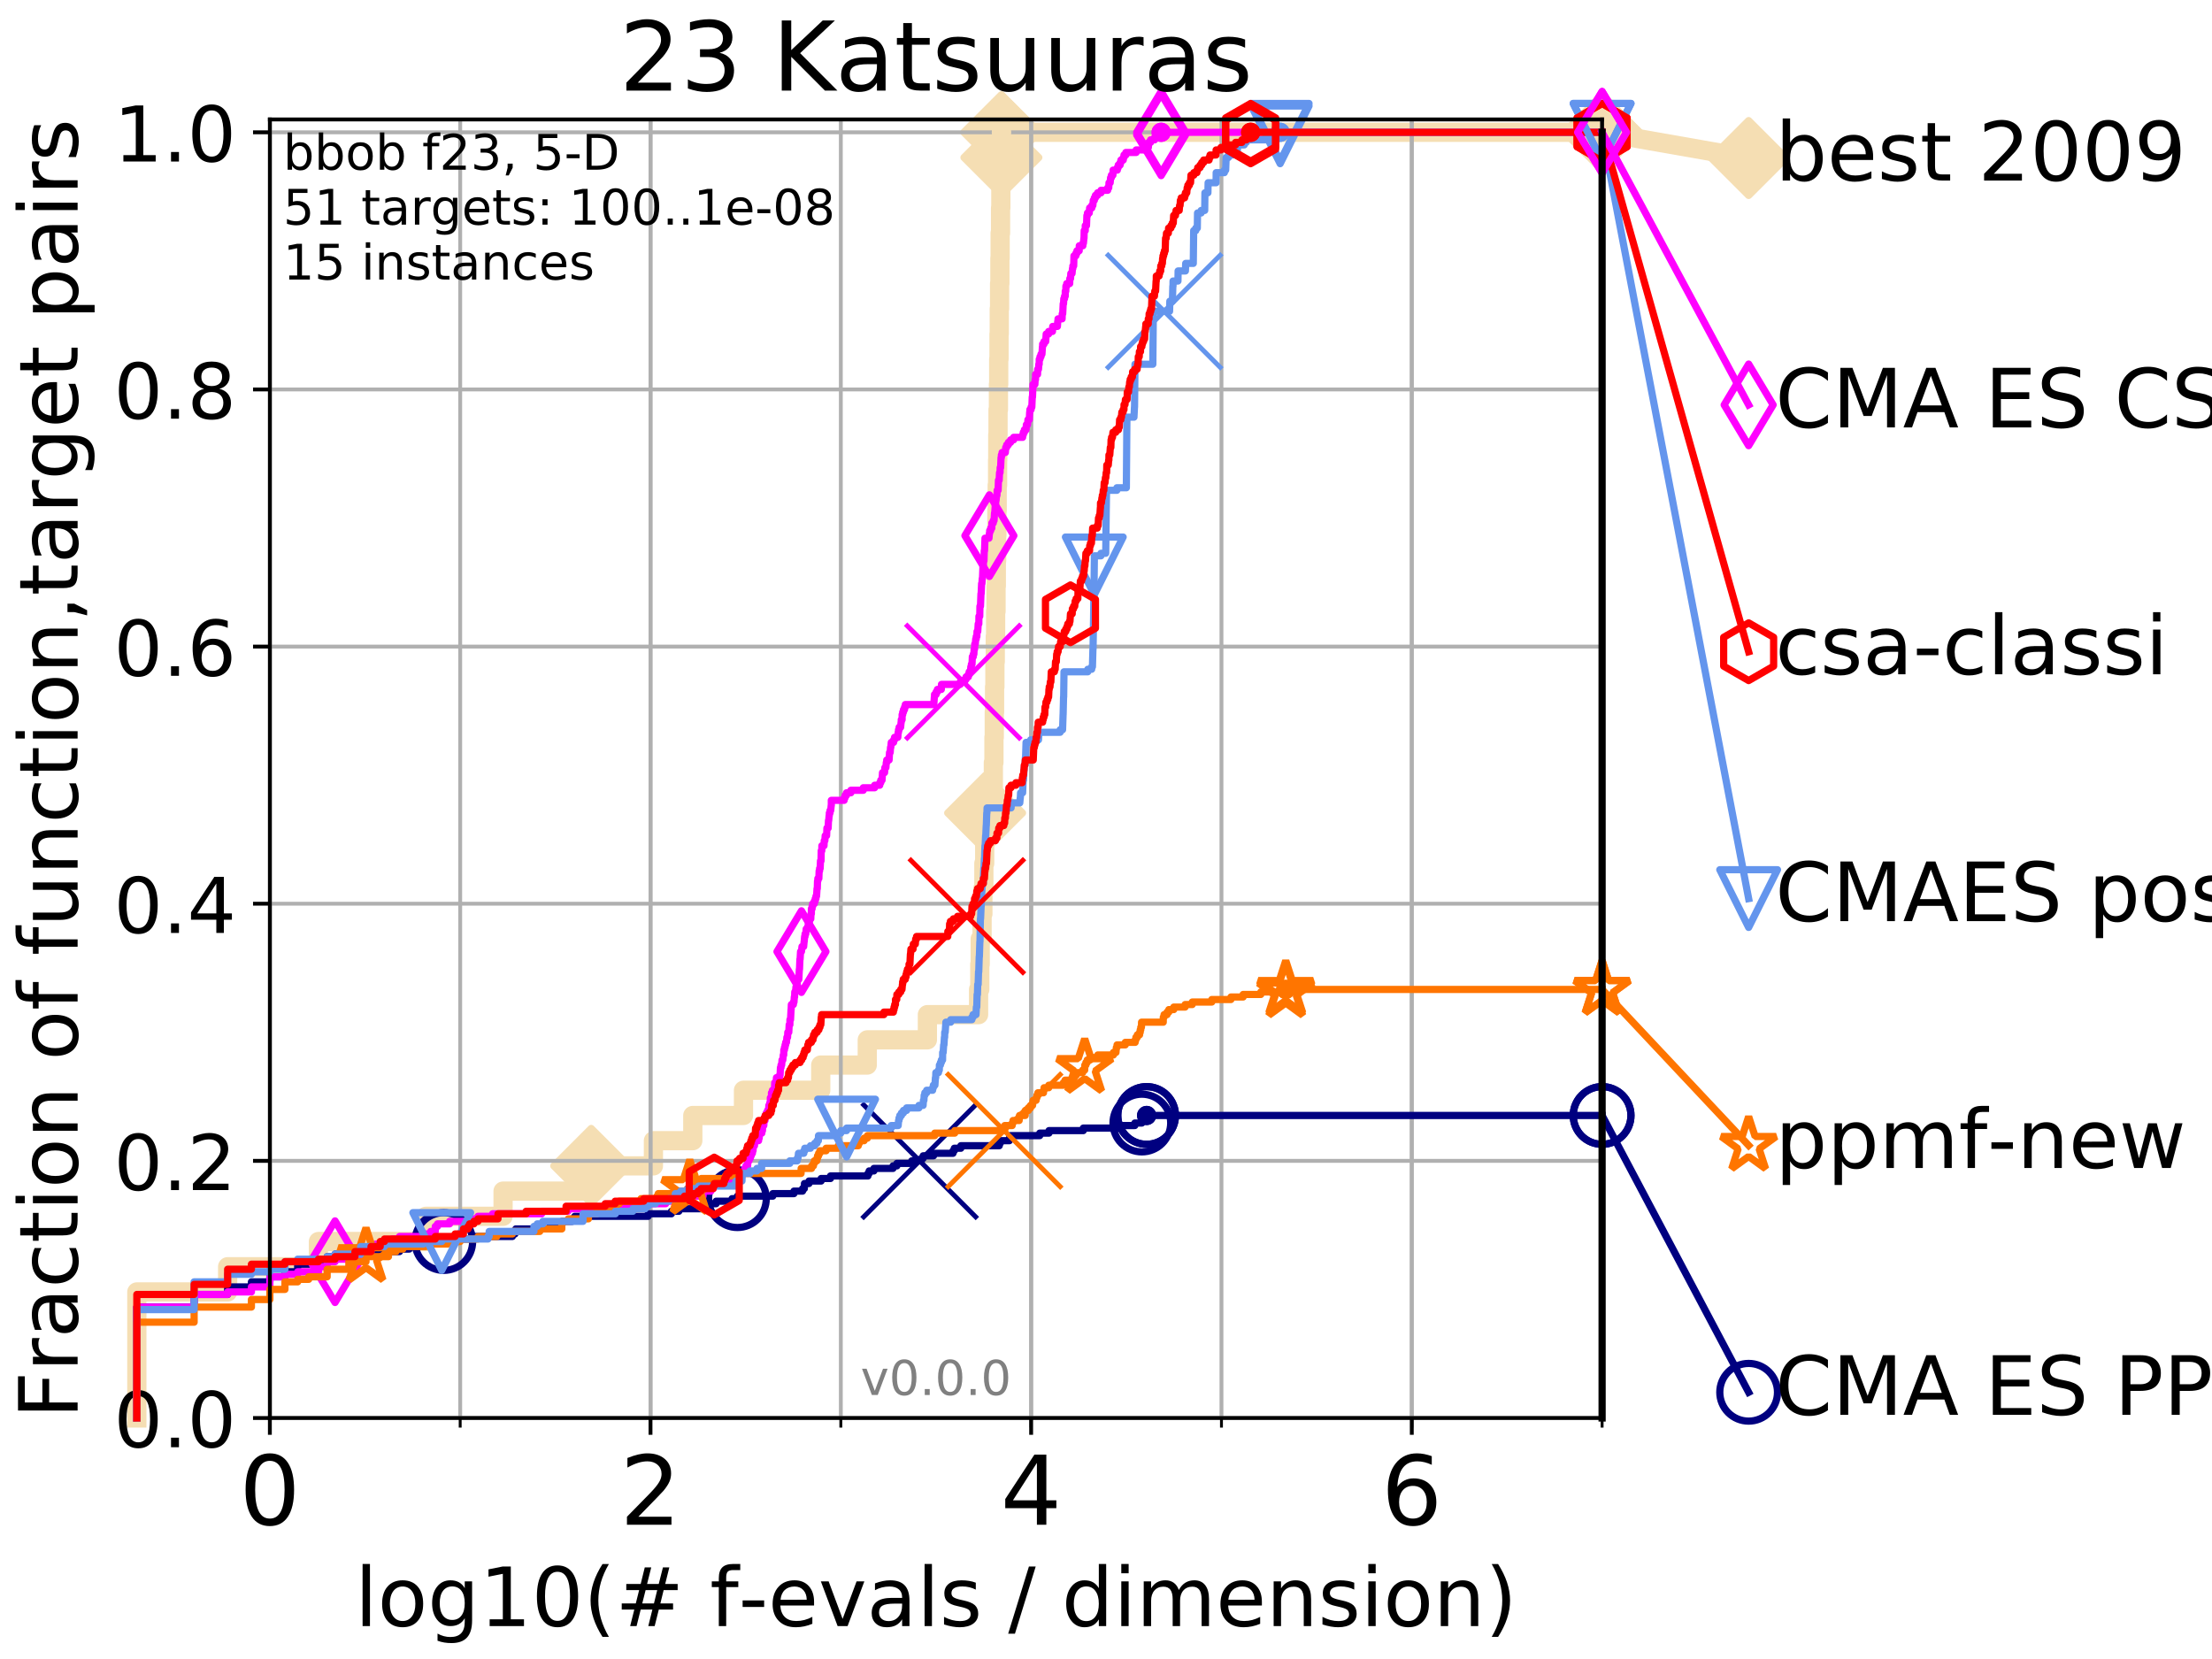 <?xml version="1.0" encoding="utf-8" standalone="no"?>
<!DOCTYPE svg PUBLIC "-//W3C//DTD SVG 1.1//EN"
  "http://www.w3.org/Graphics/SVG/1.1/DTD/svg11.dtd">
<!-- Created with matplotlib (http://matplotlib.org/) -->
<svg height="345pt" version="1.1" viewBox="0 0 460 345" width="460pt" xmlns="http://www.w3.org/2000/svg" xmlns:xlink="http://www.w3.org/1999/xlink">
 <defs>
  <style type="text/css">
*{stroke-linecap:butt;stroke-linejoin:round;}
  </style>
 </defs>
 <g id="figure_1">
  <g id="patch_1">
   <path d="M 0 345.6 
L 460.8 345.6 
L 460.8 0 
L 0 0 
z
" style="fill:#ffffff;"/>
  </g>
  <g id="axes_1">
   <g id="patch_2">
    <path d="M 56.12 294.88 
L 333.168 294.88 
L 333.168 24.84 
L 56.12 24.84 
z
" style="fill:#ffffff;"/>
   </g>
   <g id="line2d_1">
    <path d="M 28.456 294.88 
L 28.456 268.668 
L 47.34 268.668 
L 47.34 263.425 
L 66.223 263.425 
L 66.223 258.183 
L 88.556 258.183 
L 88.556 252.94 
L 104.616 252.94 
L 104.616 247.698 
L 122.945 247.698 
L 122.945 242.455 
L 135.884 242.455 
L 135.884 237.213 
L 144.071 237.213 
L 144.071 231.97 
L 154.613 231.97 
L 154.613 226.728 
L 170.676 226.728 
L 170.676 221.485 
L 180.354 221.485 
L 180.354 216.243 
L 192.856 216.243 
L 192.856 211 
L 203.502 211 
L 203.502 205.758 
L 203.752 205.758 
L 203.752 200.515 
L 203.84 200.515 
L 203.84 195.273 
L 204.228 195.273 
L 204.228 190.03 
L 204.399 190.03 
L 204.399 184.788 
L 204.6 184.788 
L 204.6 179.546 
L 204.773 179.546 
L 204.773 174.303 
L 204.859 174.303 
L 204.859 169.061 
L 206.482 169.061 
L 206.482 163.818 
L 206.575 163.818 
L 206.575 158.576 
L 206.696 158.576 
L 206.696 153.333 
L 206.764 153.333 
L 206.764 148.091 
L 206.827 148.091 
L 206.827 142.848 
L 206.897 142.848 
L 206.897 137.606 
L 206.972 137.606 
L 206.972 132.363 
L 207.048 132.363 
L 207.048 127.121 
L 207.133 127.121 
L 207.133 121.878 
L 207.19 121.878 
L 207.19 116.636 
L 207.258 116.636 
L 207.258 111.393 
L 207.307 111.393 
L 207.307 106.151 
L 207.375 106.151 
L 207.375 100.908 
L 207.458 100.908 
L 207.458 95.666 
L 207.493 95.666 
L 207.493 90.423 
L 207.548 90.423 
L 207.548 85.181 
L 207.63 85.181 
L 207.63 79.938 
L 207.684 79.938 
L 207.684 74.696 
L 207.752 74.696 
L 207.752 69.453 
L 207.803 69.453 
L 207.803 64.211 
L 207.87 64.211 
L 207.87 58.969 
L 207.933 58.969 
L 207.933 53.726 
L 207.984 53.726 
L 207.984 48.484 
L 208.07 48.484 
L 208.07 43.241 
L 208.132 43.241 
L 208.132 37.999 
L 208.183 37.999 
L 208.183 32.756 
L 208.247 32.756 
L 208.247 27.514 
L 333.168 27.514 
" style="fill:none;stroke:#f5deb3;stroke-linecap:square;stroke-width:4;"/>
   </g>
   <g id="line2d_2">
    <defs>
     <path d="M -0 7.778 
L 7.778 0 
L 0 -7.778 
L -7.778 -0 
z
" id="m8ef30248bc" style="stroke:#f5deb3;stroke-linejoin:miter;stroke-width:1.5;"/>
    </defs>
    <g>
     <use style="fill:#f5deb3;stroke:#f5deb3;stroke-linejoin:miter;stroke-width:1.5;" x="122.945" xlink:href="#m8ef30248bc" y="242.455"/>
     <use style="fill:#f5deb3;stroke:#f5deb3;stroke-linejoin:miter;stroke-width:1.5;" x="204.859" xlink:href="#m8ef30248bc" y="169.061"/>
     <use style="fill:#f5deb3;stroke:#f5deb3;stroke-linejoin:miter;stroke-width:1.5;" x="208.247" xlink:href="#m8ef30248bc" y="32.756"/>
     <use style="fill:#f5deb3;stroke:#f5deb3;stroke-linejoin:miter;stroke-width:1.5;" x="208.247" xlink:href="#m8ef30248bc" y="27.514"/>
     <use style="fill:#f5deb3;stroke:#f5deb3;stroke-linejoin:miter;stroke-width:1.5;" x="208.247" xlink:href="#m8ef30248bc" y="27.514"/>
     <use style="fill:#f5deb3;stroke:#f5deb3;stroke-linejoin:miter;stroke-width:1.5;" x="333.168" xlink:href="#m8ef30248bc" y="27.514"/>
    </g>
   </g>
   <g id="line2d_3">
    <path style="fill:none;stroke:#f5deb3;stroke-linecap:square;stroke-width:4;"/>
    <g/>
   </g>
   <g id="line2d_4">
    <path d="M 333.168 27.514 
L 363.643 32.861 
" style="fill:none;stroke:#f5deb3;stroke-linecap:square;stroke-width:4;"/>
    <g>
     <use style="fill:#f5deb3;stroke:#f5deb3;stroke-linejoin:miter;stroke-width:1.5;" x="333.168" xlink:href="#m8ef30248bc" y="27.514"/>
     <use style="fill:#f5deb3;stroke:#f5deb3;stroke-linejoin:miter;stroke-width:1.5;" x="363.643" xlink:href="#m8ef30248bc" y="32.861"/>
    </g>
   </g>
   <g id="matplotlib.axis_1">
    <g id="xtick_1">
     <g id="line2d_5">
      <path clip-path="url(#pa6cd520719)" d="M 56.12 294.88 
L 56.12 24.84 
" style="fill:none;stroke:#b0b0b0;stroke-linecap:square;stroke-width:0.8;"/>
     </g>
     <g id="line2d_6">
      <defs>
       <path d="M 0 0 
L 0 3.5 
" id="m130ed9254f" style="stroke:#000000;stroke-width:0.8;"/>
      </defs>
      <g>
       <use style="stroke:#000000;stroke-width:0.8;" x="56.12" xlink:href="#m130ed9254f" y="294.88"/>
      </g>
     </g>
     <g id="text_1">
      <!-- 0 -->
      <defs>
       <path d="M 31.781 66.406 
Q 24.172 66.406 20.328 58.906 
Q 16.5 51.422 16.5 36.375 
Q 16.5 21.391 20.328 13.891 
Q 24.172 6.391 31.781 6.391 
Q 39.453 6.391 43.281 13.891 
Q 47.125 21.391 47.125 36.375 
Q 47.125 51.422 43.281 58.906 
Q 39.453 66.406 31.781 66.406 
z
M 31.781 74.219 
Q 44.047 74.219 50.516 64.516 
Q 56.984 54.828 56.984 36.375 
Q 56.984 17.969 50.516 8.266 
Q 44.047 -1.422 31.781 -1.422 
Q 19.531 -1.422 13.062 8.266 
Q 6.594 17.969 6.594 36.375 
Q 6.594 54.828 13.062 64.516 
Q 19.531 74.219 31.781 74.219 
z
" id="DejaVuSans-30"/>
      </defs>
      <g transform="translate(49.758 317.077)scale(0.2 -0.2)">
       <use xlink:href="#DejaVuSans-30"/>
      </g>
     </g>
    </g>
    <g id="xtick_2">
     <g id="line2d_7">
      <path clip-path="url(#pa6cd520719)" d="M 135.277 294.88 
L 135.277 24.84 
" style="fill:none;stroke:#b0b0b0;stroke-linecap:square;stroke-width:0.8;"/>
     </g>
     <g id="line2d_8">
      <g>
       <use style="stroke:#000000;stroke-width:0.8;" x="135.277" xlink:href="#m130ed9254f" y="294.88"/>
      </g>
     </g>
     <g id="text_2">
      <!-- 2 -->
      <defs>
       <path d="M 19.188 8.297 
L 53.609 8.297 
L 53.609 0 
L 7.328 0 
L 7.328 8.297 
Q 12.938 14.109 22.625 23.891 
Q 32.328 33.688 34.812 36.531 
Q 39.547 41.844 41.422 45.531 
Q 43.312 49.219 43.312 52.781 
Q 43.312 58.594 39.234 62.25 
Q 35.156 65.922 28.609 65.922 
Q 23.969 65.922 18.812 64.312 
Q 13.672 62.703 7.812 59.422 
L 7.812 69.391 
Q 13.766 71.781 18.938 73 
Q 24.125 74.219 28.422 74.219 
Q 39.75 74.219 46.484 68.547 
Q 53.219 62.891 53.219 53.422 
Q 53.219 48.922 51.531 44.891 
Q 49.859 40.875 45.406 35.406 
Q 44.188 33.984 37.641 27.219 
Q 31.109 20.453 19.188 8.297 
z
" id="DejaVuSans-32"/>
      </defs>
      <g transform="translate(128.914 317.077)scale(0.2 -0.2)">
       <use xlink:href="#DejaVuSans-32"/>
      </g>
     </g>
    </g>
    <g id="xtick_3">
     <g id="line2d_9">
      <path clip-path="url(#pa6cd520719)" d="M 214.433 294.88 
L 214.433 24.84 
" style="fill:none;stroke:#b0b0b0;stroke-linecap:square;stroke-width:0.8;"/>
     </g>
     <g id="line2d_10">
      <g>
       <use style="stroke:#000000;stroke-width:0.8;" x="214.433" xlink:href="#m130ed9254f" y="294.88"/>
      </g>
     </g>
     <g id="text_3">
      <!-- 4 -->
      <defs>
       <path d="M 37.797 64.312 
L 12.891 25.391 
L 37.797 25.391 
z
M 35.203 72.906 
L 47.609 72.906 
L 47.609 25.391 
L 58.016 25.391 
L 58.016 17.188 
L 47.609 17.188 
L 47.609 0 
L 37.797 0 
L 37.797 17.188 
L 4.891 17.188 
L 4.891 26.703 
z
" id="DejaVuSans-34"/>
      </defs>
      <g transform="translate(208.071 317.077)scale(0.2 -0.2)">
       <use xlink:href="#DejaVuSans-34"/>
      </g>
     </g>
    </g>
    <g id="xtick_4">
     <g id="line2d_11">
      <path clip-path="url(#pa6cd520719)" d="M 293.59 294.88 
L 293.59 24.84 
" style="fill:none;stroke:#b0b0b0;stroke-linecap:square;stroke-width:0.8;"/>
     </g>
     <g id="line2d_12">
      <g>
       <use style="stroke:#000000;stroke-width:0.8;" x="293.59" xlink:href="#m130ed9254f" y="294.88"/>
      </g>
     </g>
     <g id="text_4">
      <!-- 6 -->
      <defs>
       <path d="M 33.016 40.375 
Q 26.375 40.375 22.484 35.828 
Q 18.609 31.297 18.609 23.391 
Q 18.609 15.531 22.484 10.953 
Q 26.375 6.391 33.016 6.391 
Q 39.656 6.391 43.531 10.953 
Q 47.406 15.531 47.406 23.391 
Q 47.406 31.297 43.531 35.828 
Q 39.656 40.375 33.016 40.375 
z
M 52.594 71.297 
L 52.594 62.312 
Q 48.875 64.062 45.094 64.984 
Q 41.312 65.922 37.594 65.922 
Q 27.828 65.922 22.672 59.328 
Q 17.531 52.734 16.797 39.406 
Q 19.672 43.656 24.016 45.922 
Q 28.375 48.188 33.594 48.188 
Q 44.578 48.188 50.953 41.516 
Q 57.328 34.859 57.328 23.391 
Q 57.328 12.156 50.688 5.359 
Q 44.047 -1.422 33.016 -1.422 
Q 20.359 -1.422 13.672 8.266 
Q 6.984 17.969 6.984 36.375 
Q 6.984 53.656 15.188 63.938 
Q 23.391 74.219 37.203 74.219 
Q 40.922 74.219 44.703 73.484 
Q 48.484 72.75 52.594 71.297 
z
" id="DejaVuSans-36"/>
      </defs>
      <g transform="translate(287.227 317.077)scale(0.2 -0.2)">
       <use xlink:href="#DejaVuSans-36"/>
      </g>
     </g>
    </g>
    <g id="xtick_5">
     <g id="line2d_13">
      <path clip-path="url(#pa6cd520719)" d="M 56.12 294.88 
L 56.12 24.84 
" style="fill:none;stroke:#b0b0b0;stroke-linecap:square;stroke-width:0.8;"/>
     </g>
     <g id="line2d_14">
      <defs>
       <path d="M 0 0 
L 0 2 
" id="m23b1fbfc03" style="stroke:#000000;stroke-width:0.6;"/>
      </defs>
      <g>
       <use style="stroke:#000000;stroke-width:0.6;" x="56.12" xlink:href="#m23b1fbfc03" y="294.88"/>
      </g>
     </g>
    </g>
    <g id="xtick_6">
     <g id="line2d_15">
      <path clip-path="url(#pa6cd520719)" d="M 95.698 294.88 
L 95.698 24.84 
" style="fill:none;stroke:#b0b0b0;stroke-linecap:square;stroke-width:0.8;"/>
     </g>
     <g id="line2d_16">
      <g>
       <use style="stroke:#000000;stroke-width:0.6;" x="95.698" xlink:href="#m23b1fbfc03" y="294.88"/>
      </g>
     </g>
    </g>
    <g id="xtick_7">
     <g id="line2d_17">
      <path clip-path="url(#pa6cd520719)" d="M 135.277 294.88 
L 135.277 24.84 
" style="fill:none;stroke:#b0b0b0;stroke-linecap:square;stroke-width:0.8;"/>
     </g>
     <g id="line2d_18">
      <g>
       <use style="stroke:#000000;stroke-width:0.6;" x="135.277" xlink:href="#m23b1fbfc03" y="294.88"/>
      </g>
     </g>
    </g>
    <g id="xtick_8">
     <g id="line2d_19">
      <path clip-path="url(#pa6cd520719)" d="M 174.855 294.88 
L 174.855 24.84 
" style="fill:none;stroke:#b0b0b0;stroke-linecap:square;stroke-width:0.8;"/>
     </g>
     <g id="line2d_20">
      <g>
       <use style="stroke:#000000;stroke-width:0.6;" x="174.855" xlink:href="#m23b1fbfc03" y="294.88"/>
      </g>
     </g>
    </g>
    <g id="xtick_9">
     <g id="line2d_21">
      <path clip-path="url(#pa6cd520719)" d="M 214.433 294.88 
L 214.433 24.84 
" style="fill:none;stroke:#b0b0b0;stroke-linecap:square;stroke-width:0.8;"/>
     </g>
     <g id="line2d_22">
      <g>
       <use style="stroke:#000000;stroke-width:0.6;" x="214.433" xlink:href="#m23b1fbfc03" y="294.88"/>
      </g>
     </g>
    </g>
    <g id="xtick_10">
     <g id="line2d_23">
      <path clip-path="url(#pa6cd520719)" d="M 254.011 294.88 
L 254.011 24.84 
" style="fill:none;stroke:#b0b0b0;stroke-linecap:square;stroke-width:0.8;"/>
     </g>
     <g id="line2d_24">
      <g>
       <use style="stroke:#000000;stroke-width:0.6;" x="254.011" xlink:href="#m23b1fbfc03" y="294.88"/>
      </g>
     </g>
    </g>
    <g id="xtick_11">
     <g id="line2d_25">
      <path clip-path="url(#pa6cd520719)" d="M 293.59 294.88 
L 293.59 24.84 
" style="fill:none;stroke:#b0b0b0;stroke-linecap:square;stroke-width:0.8;"/>
     </g>
     <g id="line2d_26">
      <g>
       <use style="stroke:#000000;stroke-width:0.6;" x="293.59" xlink:href="#m23b1fbfc03" y="294.88"/>
      </g>
     </g>
    </g>
    <g id="xtick_12">
     <g id="line2d_27">
      <path clip-path="url(#pa6cd520719)" d="M 333.168 294.88 
L 333.168 24.84 
" style="fill:none;stroke:#b0b0b0;stroke-linecap:square;stroke-width:0.8;"/>
     </g>
     <g id="line2d_28">
      <g>
       <use style="stroke:#000000;stroke-width:0.6;" x="333.168" xlink:href="#m23b1fbfc03" y="294.88"/>
      </g>
     </g>
    </g>
    <g id="text_5">
     <!-- log10(# f-evals / dimension) -->
     <defs>
      <path d="M 9.422 75.984 
L 18.406 75.984 
L 18.406 0 
L 9.422 0 
z
" id="DejaVuSans-6c"/>
      <path d="M 30.609 48.391 
Q 23.391 48.391 19.188 42.75 
Q 14.984 37.109 14.984 27.297 
Q 14.984 17.484 19.156 11.844 
Q 23.344 6.203 30.609 6.203 
Q 37.797 6.203 41.984 11.859 
Q 46.188 17.531 46.188 27.297 
Q 46.188 37.016 41.984 42.703 
Q 37.797 48.391 30.609 48.391 
z
M 30.609 56 
Q 42.328 56 49.016 48.375 
Q 55.719 40.766 55.719 27.297 
Q 55.719 13.875 49.016 6.219 
Q 42.328 -1.422 30.609 -1.422 
Q 18.844 -1.422 12.172 6.219 
Q 5.516 13.875 5.516 27.297 
Q 5.516 40.766 12.172 48.375 
Q 18.844 56 30.609 56 
z
" id="DejaVuSans-6f"/>
      <path d="M 45.406 27.984 
Q 45.406 37.75 41.375 43.109 
Q 37.359 48.484 30.078 48.484 
Q 22.859 48.484 18.828 43.109 
Q 14.797 37.75 14.797 27.984 
Q 14.797 18.266 18.828 12.891 
Q 22.859 7.516 30.078 7.516 
Q 37.359 7.516 41.375 12.891 
Q 45.406 18.266 45.406 27.984 
z
M 54.391 6.781 
Q 54.391 -7.172 48.188 -13.984 
Q 42 -20.797 29.203 -20.797 
Q 24.469 -20.797 20.266 -20.094 
Q 16.062 -19.391 12.109 -17.922 
L 12.109 -9.188 
Q 16.062 -11.328 19.922 -12.344 
Q 23.781 -13.375 27.781 -13.375 
Q 36.625 -13.375 41.016 -8.766 
Q 45.406 -4.156 45.406 5.172 
L 45.406 9.625 
Q 42.625 4.781 38.281 2.391 
Q 33.938 0 27.875 0 
Q 17.828 0 11.672 7.656 
Q 5.516 15.328 5.516 27.984 
Q 5.516 40.672 11.672 48.328 
Q 17.828 56 27.875 56 
Q 33.938 56 38.281 53.609 
Q 42.625 51.219 45.406 46.391 
L 45.406 54.688 
L 54.391 54.688 
z
" id="DejaVuSans-67"/>
      <path d="M 12.406 8.297 
L 28.516 8.297 
L 28.516 63.922 
L 10.984 60.406 
L 10.984 69.391 
L 28.422 72.906 
L 38.281 72.906 
L 38.281 8.297 
L 54.391 8.297 
L 54.391 0 
L 12.406 0 
z
" id="DejaVuSans-31"/>
      <path d="M 31 75.875 
Q 24.469 64.656 21.281 53.656 
Q 18.109 42.672 18.109 31.391 
Q 18.109 20.125 21.312 9.062 
Q 24.516 -2 31 -13.188 
L 23.188 -13.188 
Q 15.875 -1.703 12.234 9.375 
Q 8.594 20.453 8.594 31.391 
Q 8.594 42.281 12.203 53.312 
Q 15.828 64.359 23.188 75.875 
z
" id="DejaVuSans-28"/>
      <path d="M 51.125 44 
L 36.922 44 
L 32.812 27.688 
L 47.125 27.688 
z
M 43.797 71.781 
L 38.719 51.516 
L 52.984 51.516 
L 58.109 71.781 
L 65.922 71.781 
L 60.891 51.516 
L 76.125 51.516 
L 76.125 44 
L 58.984 44 
L 54.984 27.688 
L 70.516 27.688 
L 70.516 20.219 
L 53.078 20.219 
L 48 0 
L 40.188 0 
L 45.219 20.219 
L 30.906 20.219 
L 25.875 0 
L 18.016 0 
L 23.094 20.219 
L 7.719 20.219 
L 7.719 27.688 
L 24.906 27.688 
L 29 44 
L 13.281 44 
L 13.281 51.516 
L 30.906 51.516 
L 35.891 71.781 
z
" id="DejaVuSans-23"/>
      <path id="DejaVuSans-20"/>
      <path d="M 37.109 75.984 
L 37.109 68.5 
L 28.516 68.5 
Q 23.688 68.5 21.797 66.547 
Q 19.922 64.594 19.922 59.516 
L 19.922 54.688 
L 34.719 54.688 
L 34.719 47.703 
L 19.922 47.703 
L 19.922 0 
L 10.891 0 
L 10.891 47.703 
L 2.297 47.703 
L 2.297 54.688 
L 10.891 54.688 
L 10.891 58.5 
Q 10.891 67.625 15.141 71.797 
Q 19.391 75.984 28.609 75.984 
z
" id="DejaVuSans-66"/>
      <path d="M 4.891 31.391 
L 31.203 31.391 
L 31.203 23.391 
L 4.891 23.391 
z
" id="DejaVuSans-2d"/>
      <path d="M 56.203 29.594 
L 56.203 25.203 
L 14.891 25.203 
Q 15.484 15.922 20.484 11.062 
Q 25.484 6.203 34.422 6.203 
Q 39.594 6.203 44.453 7.469 
Q 49.312 8.734 54.109 11.281 
L 54.109 2.781 
Q 49.266 0.734 44.188 -0.344 
Q 39.109 -1.422 33.891 -1.422 
Q 20.797 -1.422 13.156 6.188 
Q 5.516 13.812 5.516 26.812 
Q 5.516 40.234 12.766 48.109 
Q 20.016 56 32.328 56 
Q 43.359 56 49.781 48.891 
Q 56.203 41.797 56.203 29.594 
z
M 47.219 32.234 
Q 47.125 39.594 43.094 43.984 
Q 39.062 48.391 32.422 48.391 
Q 24.906 48.391 20.391 44.141 
Q 15.875 39.891 15.188 32.172 
z
" id="DejaVuSans-65"/>
      <path d="M 2.984 54.688 
L 12.5 54.688 
L 29.594 8.797 
L 46.688 54.688 
L 56.203 54.688 
L 35.688 0 
L 23.484 0 
z
" id="DejaVuSans-76"/>
      <path d="M 34.281 27.484 
Q 23.391 27.484 19.188 25 
Q 14.984 22.516 14.984 16.5 
Q 14.984 11.719 18.141 8.906 
Q 21.297 6.109 26.703 6.109 
Q 34.188 6.109 38.703 11.406 
Q 43.219 16.703 43.219 25.484 
L 43.219 27.484 
z
M 52.203 31.203 
L 52.203 0 
L 43.219 0 
L 43.219 8.297 
Q 40.141 3.328 35.547 0.953 
Q 30.953 -1.422 24.312 -1.422 
Q 15.922 -1.422 10.953 3.297 
Q 6 8.016 6 15.922 
Q 6 25.141 12.172 29.828 
Q 18.359 34.516 30.609 34.516 
L 43.219 34.516 
L 43.219 35.406 
Q 43.219 41.609 39.141 45 
Q 35.062 48.391 27.688 48.391 
Q 23 48.391 18.547 47.266 
Q 14.109 46.141 10.016 43.891 
L 10.016 52.203 
Q 14.938 54.109 19.578 55.047 
Q 24.219 56 28.609 56 
Q 40.484 56 46.344 49.844 
Q 52.203 43.703 52.203 31.203 
z
" id="DejaVuSans-61"/>
      <path d="M 44.281 53.078 
L 44.281 44.578 
Q 40.484 46.531 36.375 47.5 
Q 32.281 48.484 27.875 48.484 
Q 21.188 48.484 17.844 46.438 
Q 14.5 44.391 14.5 40.281 
Q 14.5 37.156 16.891 35.375 
Q 19.281 33.594 26.516 31.984 
L 29.594 31.297 
Q 39.156 29.25 43.188 25.516 
Q 47.219 21.781 47.219 15.094 
Q 47.219 7.469 41.188 3.016 
Q 35.156 -1.422 24.609 -1.422 
Q 20.219 -1.422 15.453 -0.562 
Q 10.688 0.297 5.422 2 
L 5.422 11.281 
Q 10.406 8.688 15.234 7.391 
Q 20.062 6.109 24.812 6.109 
Q 31.156 6.109 34.562 8.281 
Q 37.984 10.453 37.984 14.406 
Q 37.984 18.062 35.516 20.016 
Q 33.062 21.969 24.703 23.781 
L 21.578 24.516 
Q 13.234 26.266 9.516 29.906 
Q 5.812 33.547 5.812 39.891 
Q 5.812 47.609 11.281 51.797 
Q 16.75 56 26.812 56 
Q 31.781 56 36.172 55.266 
Q 40.578 54.547 44.281 53.078 
z
" id="DejaVuSans-73"/>
      <path d="M 25.391 72.906 
L 33.688 72.906 
L 8.297 -9.281 
L 0 -9.281 
z
" id="DejaVuSans-2f"/>
      <path d="M 45.406 46.391 
L 45.406 75.984 
L 54.391 75.984 
L 54.391 0 
L 45.406 0 
L 45.406 8.203 
Q 42.578 3.328 38.25 0.953 
Q 33.938 -1.422 27.875 -1.422 
Q 17.969 -1.422 11.734 6.484 
Q 5.516 14.406 5.516 27.297 
Q 5.516 40.188 11.734 48.094 
Q 17.969 56 27.875 56 
Q 33.938 56 38.25 53.625 
Q 42.578 51.266 45.406 46.391 
z
M 14.797 27.297 
Q 14.797 17.391 18.875 11.75 
Q 22.953 6.109 30.078 6.109 
Q 37.203 6.109 41.297 11.75 
Q 45.406 17.391 45.406 27.297 
Q 45.406 37.203 41.297 42.844 
Q 37.203 48.484 30.078 48.484 
Q 22.953 48.484 18.875 42.844 
Q 14.797 37.203 14.797 27.297 
z
" id="DejaVuSans-64"/>
      <path d="M 9.422 54.688 
L 18.406 54.688 
L 18.406 0 
L 9.422 0 
z
M 9.422 75.984 
L 18.406 75.984 
L 18.406 64.594 
L 9.422 64.594 
z
" id="DejaVuSans-69"/>
      <path d="M 52 44.188 
Q 55.375 50.25 60.062 53.125 
Q 64.75 56 71.094 56 
Q 79.641 56 84.281 50.016 
Q 88.922 44.047 88.922 33.016 
L 88.922 0 
L 79.891 0 
L 79.891 32.719 
Q 79.891 40.578 77.094 44.375 
Q 74.312 48.188 68.609 48.188 
Q 61.625 48.188 57.562 43.547 
Q 53.516 38.922 53.516 30.906 
L 53.516 0 
L 44.484 0 
L 44.484 32.719 
Q 44.484 40.625 41.703 44.406 
Q 38.922 48.188 33.109 48.188 
Q 26.219 48.188 22.156 43.531 
Q 18.109 38.875 18.109 30.906 
L 18.109 0 
L 9.078 0 
L 9.078 54.688 
L 18.109 54.688 
L 18.109 46.188 
Q 21.188 51.219 25.484 53.609 
Q 29.781 56 35.688 56 
Q 41.656 56 45.828 52.969 
Q 50 49.953 52 44.188 
z
" id="DejaVuSans-6d"/>
      <path d="M 54.891 33.016 
L 54.891 0 
L 45.906 0 
L 45.906 32.719 
Q 45.906 40.484 42.875 44.328 
Q 39.844 48.188 33.797 48.188 
Q 26.516 48.188 22.312 43.547 
Q 18.109 38.922 18.109 30.906 
L 18.109 0 
L 9.078 0 
L 9.078 54.688 
L 18.109 54.688 
L 18.109 46.188 
Q 21.344 51.125 25.703 53.562 
Q 30.078 56 35.797 56 
Q 45.219 56 50.047 50.172 
Q 54.891 44.344 54.891 33.016 
z
" id="DejaVuSans-6e"/>
      <path d="M 8.016 75.875 
L 15.828 75.875 
Q 23.141 64.359 26.781 53.312 
Q 30.422 42.281 30.422 31.391 
Q 30.422 20.453 26.781 9.375 
Q 23.141 -1.703 15.828 -13.188 
L 8.016 -13.188 
Q 14.5 -2 17.703 9.062 
Q 20.906 20.125 20.906 31.391 
Q 20.906 42.672 17.703 53.656 
Q 14.5 64.656 8.016 75.875 
z
" id="DejaVuSans-29"/>
     </defs>
     <g transform="translate(73.803 338.154)scale(0.17 -0.17)">
      <use xlink:href="#DejaVuSans-6c"/>
      <use x="27.783" xlink:href="#DejaVuSans-6f"/>
      <use x="88.965" xlink:href="#DejaVuSans-67"/>
      <use x="152.441" xlink:href="#DejaVuSans-31"/>
      <use x="216.064" xlink:href="#DejaVuSans-30"/>
      <use x="279.688" xlink:href="#DejaVuSans-28"/>
      <use x="318.701" xlink:href="#DejaVuSans-23"/>
      <use x="402.49" xlink:href="#DejaVuSans-20"/>
      <use x="434.277" xlink:href="#DejaVuSans-66"/>
      <use x="469.404" xlink:href="#DejaVuSans-2d"/>
      <use x="505.488" xlink:href="#DejaVuSans-65"/>
      <use x="567.012" xlink:href="#DejaVuSans-76"/>
      <use x="626.191" xlink:href="#DejaVuSans-61"/>
      <use x="687.471" xlink:href="#DejaVuSans-6c"/>
      <use x="715.254" xlink:href="#DejaVuSans-73"/>
      <use x="767.354" xlink:href="#DejaVuSans-20"/>
      <use x="799.141" xlink:href="#DejaVuSans-2f"/>
      <use x="832.832" xlink:href="#DejaVuSans-20"/>
      <use x="864.619" xlink:href="#DejaVuSans-64"/>
      <use x="928.096" xlink:href="#DejaVuSans-69"/>
      <use x="955.879" xlink:href="#DejaVuSans-6d"/>
      <use x="1053.291" xlink:href="#DejaVuSans-65"/>
      <use x="1114.814" xlink:href="#DejaVuSans-6e"/>
      <use x="1178.193" xlink:href="#DejaVuSans-73"/>
      <use x="1230.293" xlink:href="#DejaVuSans-69"/>
      <use x="1258.076" xlink:href="#DejaVuSans-6f"/>
      <use x="1319.258" xlink:href="#DejaVuSans-6e"/>
      <use x="1382.637" xlink:href="#DejaVuSans-29"/>
     </g>
    </g>
   </g>
   <g id="matplotlib.axis_2">
    <g id="ytick_1">
     <g id="line2d_29">
      <path clip-path="url(#pa6cd520719)" d="M 56.12 294.88 
L 333.168 294.88 
" style="fill:none;stroke:#b0b0b0;stroke-linecap:square;stroke-width:0.8;"/>
     </g>
     <g id="line2d_30">
      <defs>
       <path d="M 0 0 
L -3.5 0 
" id="md4ffab91bc" style="stroke:#000000;stroke-width:0.8;"/>
      </defs>
      <g>
       <use style="stroke:#000000;stroke-width:0.8;" x="56.12" xlink:href="#md4ffab91bc" y="294.88"/>
      </g>
     </g>
     <g id="text_6">
      <!-- 0.0 -->
      <defs>
       <path d="M 10.688 12.406 
L 21 12.406 
L 21 0 
L 10.688 0 
z
" id="DejaVuSans-2e"/>
      </defs>
      <g transform="translate(23.675 300.959)scale(0.16 -0.16)">
       <use xlink:href="#DejaVuSans-30"/>
       <use x="63.623" xlink:href="#DejaVuSans-2e"/>
       <use x="95.41" xlink:href="#DejaVuSans-30"/>
      </g>
     </g>
    </g>
    <g id="ytick_2">
     <g id="line2d_31">
      <path clip-path="url(#pa6cd520719)" d="M 56.12 241.407 
L 333.168 241.407 
" style="fill:none;stroke:#b0b0b0;stroke-linecap:square;stroke-width:0.8;"/>
     </g>
     <g id="line2d_32">
      <g>
       <use style="stroke:#000000;stroke-width:0.8;" x="56.12" xlink:href="#md4ffab91bc" y="241.407"/>
      </g>
     </g>
     <g id="text_7">
      <!-- 0.2 -->
      <g transform="translate(23.675 247.485)scale(0.16 -0.16)">
       <use xlink:href="#DejaVuSans-30"/>
       <use x="63.623" xlink:href="#DejaVuSans-2e"/>
       <use x="95.41" xlink:href="#DejaVuSans-32"/>
      </g>
     </g>
    </g>
    <g id="ytick_3">
     <g id="line2d_33">
      <path clip-path="url(#pa6cd520719)" d="M 56.12 187.933 
L 333.168 187.933 
" style="fill:none;stroke:#b0b0b0;stroke-linecap:square;stroke-width:0.8;"/>
     </g>
     <g id="line2d_34">
      <g>
       <use style="stroke:#000000;stroke-width:0.8;" x="56.12" xlink:href="#md4ffab91bc" y="187.933"/>
      </g>
     </g>
     <g id="text_8">
      <!-- 0.4 -->
      <g transform="translate(23.675 194.012)scale(0.16 -0.16)">
       <use xlink:href="#DejaVuSans-30"/>
       <use x="63.623" xlink:href="#DejaVuSans-2e"/>
       <use x="95.41" xlink:href="#DejaVuSans-34"/>
      </g>
     </g>
    </g>
    <g id="ytick_4">
     <g id="line2d_35">
      <path clip-path="url(#pa6cd520719)" d="M 56.12 134.46 
L 333.168 134.46 
" style="fill:none;stroke:#b0b0b0;stroke-linecap:square;stroke-width:0.8;"/>
     </g>
     <g id="line2d_36">
      <g>
       <use style="stroke:#000000;stroke-width:0.8;" x="56.12" xlink:href="#md4ffab91bc" y="134.46"/>
      </g>
     </g>
     <g id="text_9">
      <!-- 0.6 -->
      <g transform="translate(23.675 140.539)scale(0.16 -0.16)">
       <use xlink:href="#DejaVuSans-30"/>
       <use x="63.623" xlink:href="#DejaVuSans-2e"/>
       <use x="95.41" xlink:href="#DejaVuSans-36"/>
      </g>
     </g>
    </g>
    <g id="ytick_5">
     <g id="line2d_37">
      <path clip-path="url(#pa6cd520719)" d="M 56.12 80.987 
L 333.168 80.987 
" style="fill:none;stroke:#b0b0b0;stroke-linecap:square;stroke-width:0.8;"/>
     </g>
     <g id="line2d_38">
      <g>
       <use style="stroke:#000000;stroke-width:0.8;" x="56.12" xlink:href="#md4ffab91bc" y="80.987"/>
      </g>
     </g>
     <g id="text_10">
      <!-- 0.8 -->
      <defs>
       <path d="M 31.781 34.625 
Q 24.75 34.625 20.719 30.859 
Q 16.703 27.094 16.703 20.516 
Q 16.703 13.922 20.719 10.156 
Q 24.75 6.391 31.781 6.391 
Q 38.812 6.391 42.859 10.172 
Q 46.922 13.969 46.922 20.516 
Q 46.922 27.094 42.891 30.859 
Q 38.875 34.625 31.781 34.625 
z
M 21.922 38.812 
Q 15.578 40.375 12.031 44.719 
Q 8.5 49.078 8.5 55.328 
Q 8.5 64.062 14.719 69.141 
Q 20.953 74.219 31.781 74.219 
Q 42.672 74.219 48.875 69.141 
Q 55.078 64.062 55.078 55.328 
Q 55.078 49.078 51.531 44.719 
Q 48 40.375 41.703 38.812 
Q 48.828 37.156 52.797 32.312 
Q 56.781 27.484 56.781 20.516 
Q 56.781 9.906 50.312 4.234 
Q 43.844 -1.422 31.781 -1.422 
Q 19.734 -1.422 13.25 4.234 
Q 6.781 9.906 6.781 20.516 
Q 6.781 27.484 10.781 32.312 
Q 14.797 37.156 21.922 38.812 
z
M 18.312 54.391 
Q 18.312 48.734 21.844 45.562 
Q 25.391 42.391 31.781 42.391 
Q 38.141 42.391 41.719 45.562 
Q 45.312 48.734 45.312 54.391 
Q 45.312 60.062 41.719 63.234 
Q 38.141 66.406 31.781 66.406 
Q 25.391 66.406 21.844 63.234 
Q 18.312 60.062 18.312 54.391 
z
" id="DejaVuSans-38"/>
      </defs>
      <g transform="translate(23.675 87.066)scale(0.16 -0.16)">
       <use xlink:href="#DejaVuSans-30"/>
       <use x="63.623" xlink:href="#DejaVuSans-2e"/>
       <use x="95.41" xlink:href="#DejaVuSans-38"/>
      </g>
     </g>
    </g>
    <g id="ytick_6">
     <g id="line2d_39">
      <path clip-path="url(#pa6cd520719)" d="M 56.12 27.514 
L 333.168 27.514 
" style="fill:none;stroke:#b0b0b0;stroke-linecap:square;stroke-width:0.8;"/>
     </g>
     <g id="line2d_40">
      <g>
       <use style="stroke:#000000;stroke-width:0.8;" x="56.12" xlink:href="#md4ffab91bc" y="27.514"/>
      </g>
     </g>
     <g id="text_11">
      <!-- 1.0 -->
      <g transform="translate(23.675 33.592)scale(0.16 -0.16)">
       <use xlink:href="#DejaVuSans-31"/>
       <use x="63.623" xlink:href="#DejaVuSans-2e"/>
       <use x="95.41" xlink:href="#DejaVuSans-30"/>
      </g>
     </g>
    </g>
    <g id="text_12">
     <!-- Fraction of function,target pairs -->
     <defs>
      <path d="M 9.812 72.906 
L 51.703 72.906 
L 51.703 64.594 
L 19.672 64.594 
L 19.672 43.109 
L 48.578 43.109 
L 48.578 34.812 
L 19.672 34.812 
L 19.672 0 
L 9.812 0 
z
" id="DejaVuSans-46"/>
      <path d="M 41.109 46.297 
Q 39.594 47.172 37.812 47.578 
Q 36.031 48 33.891 48 
Q 26.266 48 22.188 43.047 
Q 18.109 38.094 18.109 28.812 
L 18.109 0 
L 9.078 0 
L 9.078 54.688 
L 18.109 54.688 
L 18.109 46.188 
Q 20.953 51.172 25.484 53.578 
Q 30.031 56 36.531 56 
Q 37.453 56 38.578 55.875 
Q 39.703 55.766 41.062 55.516 
z
" id="DejaVuSans-72"/>
      <path d="M 48.781 52.594 
L 48.781 44.188 
Q 44.969 46.297 41.141 47.344 
Q 37.312 48.391 33.406 48.391 
Q 24.656 48.391 19.812 42.844 
Q 14.984 37.312 14.984 27.297 
Q 14.984 17.281 19.812 11.734 
Q 24.656 6.203 33.406 6.203 
Q 37.312 6.203 41.141 7.25 
Q 44.969 8.297 48.781 10.406 
L 48.781 2.094 
Q 45.016 0.344 40.984 -0.531 
Q 36.969 -1.422 32.422 -1.422 
Q 20.062 -1.422 12.781 6.344 
Q 5.516 14.109 5.516 27.297 
Q 5.516 40.672 12.859 48.328 
Q 20.219 56 33.016 56 
Q 37.156 56 41.109 55.141 
Q 45.062 54.297 48.781 52.594 
z
" id="DejaVuSans-63"/>
      <path d="M 18.312 70.219 
L 18.312 54.688 
L 36.812 54.688 
L 36.812 47.703 
L 18.312 47.703 
L 18.312 18.016 
Q 18.312 11.328 20.141 9.422 
Q 21.969 7.516 27.594 7.516 
L 36.812 7.516 
L 36.812 0 
L 27.594 0 
Q 17.188 0 13.234 3.875 
Q 9.281 7.766 9.281 18.016 
L 9.281 47.703 
L 2.688 47.703 
L 2.688 54.688 
L 9.281 54.688 
L 9.281 70.219 
z
" id="DejaVuSans-74"/>
      <path d="M 8.5 21.578 
L 8.5 54.688 
L 17.484 54.688 
L 17.484 21.922 
Q 17.484 14.156 20.5 10.266 
Q 23.531 6.391 29.594 6.391 
Q 36.859 6.391 41.078 11.031 
Q 45.312 15.672 45.312 23.688 
L 45.312 54.688 
L 54.297 54.688 
L 54.297 0 
L 45.312 0 
L 45.312 8.406 
Q 42.047 3.422 37.719 1 
Q 33.406 -1.422 27.688 -1.422 
Q 18.266 -1.422 13.375 4.438 
Q 8.5 10.297 8.5 21.578 
z
M 31.109 56 
z
" id="DejaVuSans-75"/>
      <path d="M 11.719 12.406 
L 22.016 12.406 
L 22.016 4 
L 14.016 -11.625 
L 7.719 -11.625 
L 11.719 4 
z
" id="DejaVuSans-2c"/>
      <path d="M 18.109 8.203 
L 18.109 -20.797 
L 9.078 -20.797 
L 9.078 54.688 
L 18.109 54.688 
L 18.109 46.391 
Q 20.953 51.266 25.266 53.625 
Q 29.594 56 35.594 56 
Q 45.562 56 51.781 48.094 
Q 58.016 40.188 58.016 27.297 
Q 58.016 14.406 51.781 6.484 
Q 45.562 -1.422 35.594 -1.422 
Q 29.594 -1.422 25.266 0.953 
Q 20.953 3.328 18.109 8.203 
z
M 48.688 27.297 
Q 48.688 37.203 44.609 42.844 
Q 40.531 48.484 33.406 48.484 
Q 26.266 48.484 22.188 42.844 
Q 18.109 37.203 18.109 27.297 
Q 18.109 17.391 22.188 11.75 
Q 26.266 6.109 33.406 6.109 
Q 40.531 6.109 44.609 11.75 
Q 48.688 17.391 48.688 27.297 
z
" id="DejaVuSans-70"/>
     </defs>
     <g transform="translate(16.14 294.999)rotate(-90)scale(0.17 -0.17)">
      <use xlink:href="#DejaVuSans-46"/>
      <use x="57.41" xlink:href="#DejaVuSans-72"/>
      <use x="98.523" xlink:href="#DejaVuSans-61"/>
      <use x="159.803" xlink:href="#DejaVuSans-63"/>
      <use x="214.783" xlink:href="#DejaVuSans-74"/>
      <use x="253.992" xlink:href="#DejaVuSans-69"/>
      <use x="281.775" xlink:href="#DejaVuSans-6f"/>
      <use x="342.957" xlink:href="#DejaVuSans-6e"/>
      <use x="406.336" xlink:href="#DejaVuSans-20"/>
      <use x="438.123" xlink:href="#DejaVuSans-6f"/>
      <use x="499.305" xlink:href="#DejaVuSans-66"/>
      <use x="534.51" xlink:href="#DejaVuSans-20"/>
      <use x="566.297" xlink:href="#DejaVuSans-66"/>
      <use x="601.502" xlink:href="#DejaVuSans-75"/>
      <use x="664.881" xlink:href="#DejaVuSans-6e"/>
      <use x="728.26" xlink:href="#DejaVuSans-63"/>
      <use x="783.24" xlink:href="#DejaVuSans-74"/>
      <use x="822.449" xlink:href="#DejaVuSans-69"/>
      <use x="850.232" xlink:href="#DejaVuSans-6f"/>
      <use x="911.414" xlink:href="#DejaVuSans-6e"/>
      <use x="974.793" xlink:href="#DejaVuSans-2c"/>
      <use x="1006.58" xlink:href="#DejaVuSans-74"/>
      <use x="1045.789" xlink:href="#DejaVuSans-61"/>
      <use x="1107.068" xlink:href="#DejaVuSans-72"/>
      <use x="1148.166" xlink:href="#DejaVuSans-67"/>
      <use x="1211.643" xlink:href="#DejaVuSans-65"/>
      <use x="1273.166" xlink:href="#DejaVuSans-74"/>
      <use x="1312.375" xlink:href="#DejaVuSans-20"/>
      <use x="1344.162" xlink:href="#DejaVuSans-70"/>
      <use x="1407.639" xlink:href="#DejaVuSans-61"/>
      <use x="1468.918" xlink:href="#DejaVuSans-69"/>
      <use x="1496.701" xlink:href="#DejaVuSans-72"/>
      <use x="1537.814" xlink:href="#DejaVuSans-73"/>
     </g>
    </g>
   </g>
   <g id="line2d_41">
    <defs>
     <path d="M 0 1.5 
C 0.398 1.5 0.779 1.342 1.061 1.061 
C 1.342 0.779 1.5 0.398 1.5 0 
C 1.5 -0.398 1.342 -0.779 1.061 -1.061 
C 0.779 -1.342 0.398 -1.5 0 -1.5 
C -0.398 -1.5 -0.779 -1.342 -1.061 -1.061 
C -1.342 -0.779 -1.5 -0.398 -1.5 0 
C -1.5 0.398 -1.342 0.779 -1.061 1.061 
C -0.779 1.342 -0.398 1.5 0 1.5 
z
" id="m9c0d8215f5" style="stroke:#f5deb3;"/>
    </defs>
    <g>
     <use style="fill:#f5deb3;stroke:#f5deb3;" x="208.247" xlink:href="#m9c0d8215f5" y="27.514"/>
     <use style="fill:#f5deb3;stroke:#f5deb3;" x="208.247" xlink:href="#m9c0d8215f5" y="27.514"/>
    </g>
   </g>
   <g id="line2d_42">
    <defs>
     <path d="M 0 1.5 
C 0.398 1.5 0.779 1.342 1.061 1.061 
C 1.342 0.779 1.5 0.398 1.5 0 
C 1.5 -0.398 1.342 -0.779 1.061 -1.061 
C 0.779 -1.342 0.398 -1.5 0 -1.5 
C -0.398 -1.5 -0.779 -1.342 -1.061 -1.061 
C -1.342 -0.779 -1.5 -0.398 -1.5 0 
C -1.5 0.398 -1.342 0.779 -1.061 1.061 
C -0.779 1.342 -0.398 1.5 0 1.5 
z
" id="mb96b9970af" style="stroke:#000080;"/>
    </defs>
    <g>
     <use style="fill:#000080;stroke:#000080;" x="238.448" xlink:href="#mb96b9970af" y="231.97"/>
     <use style="fill:#000080;stroke:#000080;" x="238.448" xlink:href="#mb96b9970af" y="231.97"/>
    </g>
   </g>
   <g id="line2d_43">
    <path d="M 28.456 294.88 
L 28.456 271.813 
L 40.37 271.813 
L 40.37 269.192 
L 47.34 269.192 
L 47.34 267.619 
L 52.284 267.619 
L 52.284 266.571 
L 56.12 266.571 
L 56.12 265.522 
L 59.254 265.522 
L 59.254 264.474 
L 61.903 264.474 
L 61.903 262.901 
L 64.199 262.901 
L 64.199 262.377 
L 68.034 262.377 
L 68.034 261.328 
L 69.673 261.328 
L 69.673 260.804 
L 76.113 260.804 
L 76.113 260.28 
L 83.082 260.28 
L 83.082 259.755 
L 85.107 259.755 
L 85.107 259.231 
L 86.918 259.231 
L 86.918 258.183 
L 92.287 258.183 
L 92.287 257.658 
L 98.832 257.658 
L 98.832 257.134 
L 106.549 257.134 
L 106.549 256.61 
L 107.089 256.61 
L 107.089 256.086 
L 107.265 256.086 
L 107.265 255.561 
L 114.351 255.561 
L 114.351 255.037 
L 116.53 255.037 
L 116.53 254.513 
L 116.934 254.513 
L 116.934 253.989 
L 119.003 253.989 
L 119.003 253.464 
L 119.527 253.464 
L 119.527 252.94 
L 134.788 252.94 
L 134.788 252.416 
L 139.627 252.416 
L 139.627 251.892 
L 141.182 251.892 
L 141.182 251.367 
L 146.489 251.367 
L 146.489 250.319 
L 148.923 250.319 
L 148.923 249.795 
L 152.234 249.795 
L 152.234 249.27 
L 153.351 249.27 
L 153.351 248.746 
L 160.712 248.746 
L 160.712 248.222 
L 165.108 248.222 
L 165.108 247.698 
L 166.902 247.698 
L 166.902 247.173 
L 167.27 247.173 
L 167.27 246.649 
L 167.291 246.649 
L 167.291 246.125 
L 168.236 246.125 
L 168.236 245.601 
L 170.76 245.601 
L 170.76 245.076 
L 172.7 245.076 
L 172.7 244.552 
L 180.49 244.552 
L 180.49 244.028 
L 180.746 244.028 
L 180.746 243.504 
L 181.735 243.504 
L 181.735 242.979 
L 185.706 242.979 
L 185.706 242.455 
L 186.513 242.455 
L 186.513 241.931 
L 189.608 241.931 
L 189.608 241.407 
L 191.611 241.407 
L 191.611 240.882 
L 191.98 240.882 
L 191.98 240.358 
L 194.142 240.358 
L 194.142 239.834 
L 198.183 239.834 
L 198.183 239.31 
L 198.458 239.31 
L 198.458 238.785 
L 199.811 238.785 
L 199.811 238.261 
L 207.804 238.261 
L 207.804 237.737 
L 208.023 237.737 
L 208.023 237.213 
L 209.905 237.213 
L 209.905 236.689 
L 210.089 236.689 
L 210.089 236.164 
L 216.22 236.164 
L 216.22 235.64 
L 218.149 235.64 
L 218.149 235.116 
L 225.284 235.116 
L 225.284 234.592 
L 233.037 234.592 
L 233.037 234.067 
L 235.992 234.067 
L 235.992 233.543 
L 237.454 233.543 
L 237.454 233.019 
L 238.439 233.019 
L 238.439 232.495 
L 238.448 232.495 
L 238.448 231.97 
L 333.168 231.97 
" style="fill:none;stroke:#000080;stroke-linecap:square;stroke-width:1.5;"/>
   </g>
   <g id="line2d_44">
    <defs>
     <path d="M 0 6 
C 1.591 6 3.117 5.368 4.243 4.243 
C 5.368 3.117 6 1.591 6 0 
C 6 -1.591 5.368 -3.117 4.243 -4.243 
C 3.117 -5.368 1.591 -6 0 -6 
C -1.591 -6 -3.117 -5.368 -4.243 -4.243 
C -5.368 -3.117 -6 -1.591 -6 0 
C -6 1.591 -5.368 3.117 -4.243 4.243 
C -3.117 5.368 -1.591 6 0 6 
z
" id="me3931b5ac4" style="stroke:#000080;stroke-width:1.5;"/>
    </defs>
    <g>
     <use style="fill:none;stroke:#000080;stroke-width:1.5;" x="92.287" xlink:href="#me3931b5ac4" y="258.183"/>
     <use style="fill:none;stroke:#000080;stroke-width:1.5;" x="153.351" xlink:href="#me3931b5ac4" y="249.27"/>
     <use style="fill:none;stroke:#000080;stroke-width:1.5;" x="237.454" xlink:href="#me3931b5ac4" y="233.543"/>
     <use style="fill:none;stroke:#000080;stroke-width:1.5;" x="238.448" xlink:href="#me3931b5ac4" y="231.97"/>
     <use style="fill:none;stroke:#000080;stroke-width:1.5;" x="238.448" xlink:href="#me3931b5ac4" y="231.97"/>
     <use style="fill:none;stroke:#000080;stroke-width:1.5;" x="333.168" xlink:href="#me3931b5ac4" y="231.97"/>
    </g>
   </g>
   <g id="line2d_45">
    <path style="fill:none;stroke:#000080;stroke-linecap:square;stroke-width:1.5;"/>
    <g/>
   </g>
   <g id="line2d_46">
    <path clip-path="url(#pa6cd520719)" d="M 191.252 241.407 
" style="fill:none;stroke:#000080;stroke-linecap:square;stroke-width:1.5;"/>
    <defs>
     <path d="M -12 12 
L 12 -12 
M -12 -12 
L 12 12 
" id="m3a209009c9" style="stroke:#000080;"/>
    </defs>
    <g clip-path="url(#pa6cd520719)">
     <use style="fill:#000080;stroke:#000080;" x="191.252" xlink:href="#m3a209009c9" y="241.407"/>
    </g>
   </g>
   <g id="line2d_47">
    <defs>
     <path d="M 0 1.5 
C 0.398 1.5 0.779 1.342 1.061 1.061 
C 1.342 0.779 1.5 0.398 1.5 0 
C 1.5 -0.398 1.342 -0.779 1.061 -1.061 
C 0.779 -1.342 0.398 -1.5 0 -1.5 
C -0.398 -1.5 -0.779 -1.342 -1.061 -1.061 
C -1.342 -0.779 -1.5 -0.398 -1.5 0 
C -1.5 0.398 -1.342 0.779 -1.061 1.061 
C -0.779 1.342 -0.398 1.5 0 1.5 
z
" id="m5c8cf07d12" style="stroke:#ff00ff;"/>
    </defs>
    <g>
     <use style="fill:#ff00ff;stroke:#ff00ff;" x="241.469" xlink:href="#m5c8cf07d12" y="27.514"/>
     <use style="fill:#ff00ff;stroke:#ff00ff;" x="241.469" xlink:href="#m5c8cf07d12" y="27.514"/>
    </g>
   </g>
   <g id="line2d_48">
    <path d="M 28.456 294.88 
L 28.456 271.813 
L 40.37 271.813 
L 40.37 269.192 
L 47.34 269.192 
L 47.34 268.668 
L 52.284 268.668 
L 52.284 267.619 
L 56.12 267.619 
L 56.12 265.522 
L 59.254 265.522 
L 59.254 264.998 
L 61.903 264.998 
L 61.903 264.474 
L 66.223 264.474 
L 66.223 263.425 
L 68.034 263.425 
L 68.034 262.377 
L 69.673 262.377 
L 69.673 261.852 
L 72.544 261.852 
L 72.544 261.328 
L 73.818 261.328 
L 73.818 260.804 
L 75.004 260.804 
L 75.004 260.28 
L 77.155 260.28 
L 77.155 259.231 
L 78.137 259.231 
L 78.137 258.707 
L 79.949 258.707 
L 79.949 258.183 
L 81.587 258.183 
L 81.587 257.658 
L 83.082 257.658 
L 83.082 257.134 
L 88.027 257.134 
L 88.027 256.61 
L 89.568 256.61 
L 89.568 256.086 
L 90.523 256.086 
L 90.523 255.037 
L 90.981 255.037 
L 90.981 254.513 
L 93.501 254.513 
L 93.501 253.989 
L 98.249 253.989 
L 98.249 253.464 
L 99.396 253.464 
L 99.396 252.94 
L 102.437 252.94 
L 102.437 252.416 
L 112.643 252.416 
L 112.643 251.892 
L 118.094 251.892 
L 118.094 251.367 
L 126.149 251.367 
L 126.149 250.843 
L 132.198 250.843 
L 132.198 250.319 
L 138.439 250.319 
L 138.439 249.795 
L 141.109 249.795 
L 141.109 249.27 
L 141.304 249.27 
L 141.304 248.746 
L 146.2 248.746 
L 146.273 247.698 
L 147.848 247.698 
L 147.848 247.173 
L 148.338 247.173 
L 148.338 246.125 
L 151.488 246.125 
L 151.568 245.076 
L 152.324 245.076 
L 152.324 244.552 
L 154.297 244.552 
L 154.297 244.028 
L 154.746 244.028 
L 154.746 243.504 
L 154.878 243.504 
L 154.878 242.979 
L 155.118 242.979 
L 155.118 242.455 
L 155.472 242.455 
L 155.536 241.407 
L 155.757 241.407 
L 155.757 240.882 
L 156.026 240.882 
L 156.026 240.358 
L 156.22 240.358 
L 156.22 239.834 
L 156.473 239.834 
L 156.473 239.31 
L 156.602 239.31 
L 156.672 238.261 
L 156.898 238.261 
L 156.957 237.213 
L 157.756 237.213 
L 157.756 236.689 
L 157.885 236.689 
L 157.931 235.64 
L 158.43 235.64 
L 158.43 235.116 
L 158.564 235.116 
L 158.582 234.067 
L 158.837 234.067 
L 158.898 233.019 
L 159.088 233.019 
L 159.122 231.97 
L 159.353 231.97 
L 159.353 231.446 
L 159.621 231.446 
L 159.621 230.922 
L 159.837 230.922 
L 159.886 229.873 
L 160.074 229.873 
L 160.074 229.349 
L 160.196 229.349 
L 160.196 228.301 
L 160.428 228.301 
L 160.428 227.252 
L 160.634 227.252 
L 160.634 226.728 
L 161.053 226.728 
L 161.107 225.155 
L 161.395 225.155 
L 161.47 224.107 
L 162.11 224.107 
L 162.11 223.582 
L 162.225 223.582 
L 162.296 222.01 
L 162.417 222.01 
L 162.417 221.485 
L 162.551 221.485 
L 162.628 220.437 
L 162.789 220.437 
L 162.886 219.388 
L 162.982 219.388 
L 162.996 218.34 
L 163.132 218.34 
L 163.132 217.816 
L 163.261 217.816 
L 163.261 217.291 
L 163.382 217.291 
L 163.382 216.767 
L 163.555 216.767 
L 163.635 215.719 
L 163.779 215.719 
L 163.825 214.67 
L 164.033 214.67 
L 164.116 213.097 
L 164.263 213.097 
L 164.27 212.049 
L 164.397 212.049 
L 164.504 209.952 
L 164.523 209.952 
L 164.566 208.903 
L 164.987 208.903 
L 164.987 208.379 
L 165.12 208.379 
L 165.181 207.331 
L 165.241 207.331 
L 165.277 206.282 
L 165.432 206.282 
L 165.527 205.234 
L 165.745 205.234 
L 165.85 203.661 
L 166.12 203.661 
L 166.228 201.564 
L 166.263 201.564 
L 166.347 199.467 
L 166.387 199.467 
L 166.477 197.894 
L 166.666 197.894 
L 166.776 196.846 
L 167.125 196.846 
L 167.221 195.797 
L 167.237 195.797 
L 167.328 194.749 
L 167.413 194.749 
L 167.413 194.224 
L 167.561 194.224 
L 167.655 193.176 
L 167.976 193.176 
L 167.976 192.652 
L 168.094 192.652 
L 168.094 192.127 
L 168.206 192.127 
L 168.206 191.603 
L 168.342 191.603 
L 168.342 191.079 
L 168.611 191.079 
L 168.645 190.03 
L 168.729 190.03 
L 168.729 188.982 
L 168.881 188.982 
L 168.881 188.458 
L 168.997 188.458 
L 168.997 187.933 
L 169.337 187.933 
L 169.337 187.409 
L 169.53 187.409 
L 169.53 186.885 
L 169.684 186.885 
L 169.684 186.361 
L 169.809 186.361 
L 169.905 184.788 
L 169.96 184.788 
L 170.006 183.215 
L 170.074 183.215 
L 170.074 182.691 
L 170.286 182.691 
L 170.344 181.118 
L 170.438 181.118 
L 170.438 180.594 
L 170.558 180.594 
L 170.624 179.021 
L 170.738 179.021 
L 170.773 176.924 
L 170.899 176.924 
L 170.912 175.876 
L 171.36 175.876 
L 171.402 174.827 
L 171.536 174.827 
L 171.602 173.779 
L 171.899 173.779 
L 171.964 172.206 
L 172.222 172.206 
L 172.286 170.633 
L 172.334 170.633 
L 172.429 169.585 
L 172.465 169.585 
L 172.465 169.061 
L 172.611 169.061 
L 172.611 168.536 
L 172.755 168.536 
L 172.852 167.488 
L 172.875 167.488 
L 172.875 166.439 
L 175.542 166.439 
L 175.542 165.915 
L 175.736 165.915 
L 175.736 165.391 
L 176.034 165.391 
L 176.034 164.867 
L 176.94 164.867 
L 176.94 164.342 
L 179.522 164.342 
L 179.522 163.818 
L 181.888 163.818 
L 181.888 163.294 
L 182.946 163.294 
L 182.946 162.77 
L 183.16 162.77 
L 183.16 162.245 
L 183.427 162.245 
L 183.523 160.673 
L 183.953 160.673 
L 184.012 159.624 
L 184.233 159.624 
L 184.31 158.576 
L 184.397 158.576 
L 184.397 158.051 
L 184.895 158.051 
L 184.981 156.479 
L 185.122 156.479 
L 185.188 155.43 
L 185.246 155.43 
L 185.345 154.382 
L 185.833 154.382 
L 185.833 153.857 
L 186.023 153.857 
L 186.023 153.333 
L 186.705 153.333 
L 186.776 152.285 
L 186.848 152.285 
L 186.848 151.76 
L 186.979 151.76 
L 186.979 151.236 
L 187.292 151.236 
L 187.387 150.188 
L 187.422 150.188 
L 187.422 149.663 
L 187.6 149.663 
L 187.6 148.615 
L 187.722 148.615 
L 187.722 148.091 
L 187.881 148.091 
L 187.881 147.566 
L 188.105 147.566 
L 188.105 147.042 
L 188.263 147.042 
L 188.263 146.518 
L 194.196 146.518 
L 194.304 144.945 
L 194.336 144.945 
L 194.336 144.421 
L 194.673 144.421 
L 194.673 143.897 
L 194.937 143.897 
L 194.937 143.372 
L 195.755 143.372 
L 195.782 142.324 
L 199.689 142.324 
L 199.689 141.8 
L 200.594 141.8 
L 200.594 141.275 
L 200.906 141.275 
L 200.906 140.751 
L 201.372 140.751 
L 201.372 140.227 
L 201.547 140.227 
L 201.547 139.703 
L 201.825 139.703 
L 201.888 138.654 
L 202.005 138.654 
L 202.005 138.13 
L 202.14 138.13 
L 202.205 136.557 
L 202.403 136.557 
L 202.403 136.033 
L 202.524 136.033 
L 202.574 134.984 
L 202.67 134.984 
L 202.7 133.936 
L 202.822 133.936 
L 202.904 132.887 
L 203.012 132.887 
L 203.012 132.363 
L 203.144 132.363 
L 203.179 131.315 
L 203.329 131.315 
L 203.424 129.742 
L 203.552 129.742 
L 203.574 128.169 
L 203.746 128.169 
L 203.782 126.072 
L 203.896 126.072 
L 203.998 123.451 
L 204.039 123.451 
L 204.131 121.354 
L 204.2 121.354 
L 204.264 120.306 
L 204.315 120.306 
L 204.418 117.684 
L 204.498 117.684 
L 204.538 116.636 
L 204.626 116.636 
L 204.681 114.539 
L 204.738 114.539 
L 204.835 111.918 
L 205.666 111.918 
L 205.75 110.869 
L 205.807 110.869 
L 205.807 110.345 
L 206.021 110.345 
L 206.021 109.821 
L 206.256 109.821 
L 206.266 108.772 
L 206.551 108.772 
L 206.551 108.248 
L 206.723 108.248 
L 206.815 106.675 
L 206.862 106.675 
L 206.97 105.102 
L 207.009 105.102 
L 207.11 104.054 
L 207.142 104.054 
L 207.241 103.005 
L 207.324 103.005 
L 207.365 101.957 
L 207.567 101.957 
L 207.637 99.86 
L 207.784 99.86 
L 207.86 98.287 
L 207.966 98.287 
L 207.992 97.239 
L 208.086 97.239 
L 208.178 95.142 
L 208.243 95.142 
L 208.243 94.617 
L 208.392 94.617 
L 208.392 94.093 
L 209.072 94.093 
L 209.145 93.045 
L 209.344 93.045 
L 209.344 92.52 
L 209.696 92.52 
L 209.696 91.996 
L 210.157 91.996 
L 210.157 91.472 
L 210.788 91.472 
L 210.788 90.948 
L 212.661 90.948 
L 212.661 90.423 
L 212.8 90.423 
L 212.8 89.899 
L 213.026 89.899 
L 213.026 89.375 
L 213.381 89.375 
L 213.438 88.326 
L 213.684 88.326 
L 213.771 87.278 
L 214.049 87.278 
L 214.127 85.705 
L 214.169 85.705 
L 214.169 85.181 
L 214.418 85.181 
L 214.418 84.657 
L 214.578 84.657 
L 214.665 82.56 
L 214.715 82.56 
L 214.817 79.938 
L 215.213 79.938 
L 215.269 78.89 
L 215.351 78.89 
L 215.353 77.841 
L 215.767 77.841 
L 215.796 76.793 
L 215.958 76.793 
L 216.03 75.744 
L 216.106 75.744 
L 216.118 74.696 
L 216.276 74.696 
L 216.276 74.172 
L 216.484 74.172 
L 216.484 73.647 
L 216.681 73.647 
L 216.785 72.075 
L 216.821 72.075 
L 216.821 71.55 
L 217.103 71.55 
L 217.103 71.026 
L 217.457 71.026 
L 217.563 69.453 
L 218.071 69.453 
L 218.071 68.929 
L 218.869 68.929 
L 218.917 67.881 
L 219.893 67.881 
L 219.964 66.832 
L 220.024 66.832 
L 220.024 66.308 
L 220.871 66.308 
L 220.899 65.259 
L 220.995 65.259 
L 221.1 63.163 
L 221.169 63.163 
L 221.224 62.114 
L 221.377 62.114 
L 221.377 61.59 
L 221.525 61.59 
L 221.527 60.541 
L 221.641 60.541 
L 221.663 59.493 
L 221.837 59.493 
L 221.837 58.969 
L 222.452 58.969 
L 222.476 57.92 
L 222.63 57.92 
L 222.681 56.872 
L 222.94 56.872 
L 223.029 55.823 
L 223.102 55.823 
L 223.102 55.299 
L 223.281 55.299 
L 223.337 53.202 
L 223.733 53.202 
L 223.733 52.678 
L 223.957 52.678 
L 223.957 52.153 
L 224.427 52.153 
L 224.443 51.105 
L 225.187 51.105 
L 225.187 50.581 
L 225.302 50.581 
L 225.406 49.532 
L 225.427 49.532 
L 225.465 47.959 
L 225.686 47.959 
L 225.688 46.911 
L 225.947 46.911 
L 226.026 44.814 
L 226.148 44.814 
L 226.148 44.29 
L 226.52 44.29 
L 226.593 43.241 
L 227.052 43.241 
L 227.052 42.717 
L 227.267 42.717 
L 227.352 41.668 
L 227.571 41.668 
L 227.571 41.144 
L 227.8 41.144 
L 227.8 40.62 
L 228.251 40.62 
L 228.251 40.096 
L 228.966 40.096 
L 228.966 39.571 
L 230.348 39.571 
L 230.348 39.047 
L 230.569 39.047 
L 230.625 37.999 
L 230.869 37.999 
L 230.95 36.95 
L 231.122 36.95 
L 231.122 36.426 
L 231.436 36.426 
L 231.474 35.377 
L 232.354 35.377 
L 232.354 34.853 
L 232.54 34.853 
L 232.54 34.329 
L 232.935 34.329 
L 232.935 33.805 
L 233.102 33.805 
L 233.102 33.28 
L 233.587 33.28 
L 233.587 32.756 
L 233.739 32.756 
L 233.739 32.232 
L 234.125 32.232 
L 234.125 31.708 
L 236.269 31.708 
L 236.269 31.183 
L 238.542 31.183 
L 238.542 30.659 
L 238.809 30.659 
L 238.877 29.611 
L 239.267 29.611 
L 239.267 29.086 
L 240.106 29.086 
L 240.106 28.562 
L 240.976 28.562 
L 240.976 28.038 
L 241.469 28.038 
L 241.469 27.514 
L 333.168 27.514 
L 333.168 27.514 
" style="fill:none;stroke:#ff00ff;stroke-linecap:square;stroke-width:1.5;"/>
   </g>
   <g id="line2d_49">
    <defs>
     <path d="M -0 8.485 
L 5.091 0 
L 0 -8.485 
L -5.091 -0 
z
" id="m3711a7d311" style="stroke:#ff00ff;stroke-linejoin:miter;stroke-width:1.5;"/>
    </defs>
    <g>
     <use style="fill:none;stroke:#ff00ff;stroke-linejoin:miter;stroke-width:1.5;" x="69.673" xlink:href="#m3711a7d311" y="262.377"/>
     <use style="fill:none;stroke:#ff00ff;stroke-linejoin:miter;stroke-width:1.5;" x="166.666" xlink:href="#m3711a7d311" y="197.894"/>
     <use style="fill:none;stroke:#ff00ff;stroke-linejoin:miter;stroke-width:1.5;" x="205.75" xlink:href="#m3711a7d311" y="111.393"/>
     <use style="fill:none;stroke:#ff00ff;stroke-linejoin:miter;stroke-width:1.5;" x="241.469" xlink:href="#m3711a7d311" y="28.038"/>
     <use style="fill:none;stroke:#ff00ff;stroke-linejoin:miter;stroke-width:1.5;" x="241.469" xlink:href="#m3711a7d311" y="27.514"/>
     <use style="fill:none;stroke:#ff00ff;stroke-linejoin:miter;stroke-width:1.5;" x="333.168" xlink:href="#m3711a7d311" y="27.514"/>
    </g>
   </g>
   <g id="line2d_50">
    <path style="fill:none;stroke:#ff00ff;stroke-linecap:square;stroke-width:1.5;"/>
    <g/>
   </g>
   <g id="line2d_51">
    <path clip-path="url(#pa6cd520719)" d="M 200.322 141.8 
" style="fill:none;stroke:#ff00ff;stroke-linecap:square;stroke-width:1.5;"/>
    <defs>
     <path d="M -12 12 
L 12 -12 
M -12 -12 
L 12 12 
" id="mc8b2547362" style="stroke:#ff00ff;"/>
    </defs>
    <g clip-path="url(#pa6cd520719)">
     <use style="fill:#ff00ff;stroke:#ff00ff;" x="200.322" xlink:href="#mc8b2547362" y="141.8"/>
    </g>
   </g>
   <g id="line2d_52">
    <defs>
     <path d="M 0 1.5 
C 0.398 1.5 0.779 1.342 1.061 1.061 
C 1.342 0.779 1.5 0.398 1.5 0 
C 1.5 -0.398 1.342 -0.779 1.061 -1.061 
C 0.779 -1.342 0.398 -1.5 0 -1.5 
C -0.398 -1.5 -0.779 -1.342 -1.061 -1.061 
C -1.342 -0.779 -1.5 -0.398 -1.5 0 
C -1.5 0.398 -1.342 0.779 -1.061 1.061 
C -0.779 1.342 -0.398 1.5 0 1.5 
z
" id="mf200d6cf57" style="stroke:#ff7500;"/>
    </defs>
    <g>
     <use style="fill:#ff7500;stroke:#ff7500;" x="267.38" xlink:href="#mf200d6cf57" y="205.758"/>
     <use style="fill:#ff7500;stroke:#ff7500;" x="267.38" xlink:href="#mf200d6cf57" y="205.758"/>
    </g>
   </g>
   <g id="line2d_53">
    <path d="M 28.456 294.88 
L 28.456 274.959 
L 40.37 274.959 
L 40.37 271.813 
L 52.284 271.813 
L 52.284 270.24 
L 56.12 270.24 
L 56.12 268.143 
L 59.254 268.143 
L 59.254 266.571 
L 61.903 266.571 
L 61.903 266.046 
L 64.199 266.046 
L 64.199 265.522 
L 68.034 265.522 
L 68.034 263.949 
L 72.544 263.949 
L 72.544 262.377 
L 76.113 262.377 
L 76.113 261.328 
L 80.787 261.328 
L 80.787 260.28 
L 82.351 260.28 
L 82.351 259.755 
L 83.784 259.755 
L 83.784 259.231 
L 88.556 259.231 
L 88.556 258.707 
L 93.106 258.707 
L 93.106 258.183 
L 95.698 258.183 
L 95.698 257.658 
L 99.396 257.658 
L 99.396 257.134 
L 103.342 257.134 
L 103.342 256.61 
L 106.549 256.61 
L 106.549 256.086 
L 112.254 256.086 
L 112.254 255.561 
L 116.834 255.561 
L 116.834 253.989 
L 118.187 253.989 
L 118.187 253.464 
L 122.372 253.464 
L 122.372 252.416 
L 124.102 252.416 
L 124.102 251.892 
L 127.444 251.892 
L 127.444 251.367 
L 127.659 251.367 
L 127.659 250.843 
L 128.186 250.843 
L 128.186 250.319 
L 128.799 250.319 
L 128.799 249.795 
L 133.312 249.795 
L 133.312 249.27 
L 136.631 249.27 
L 136.631 248.746 
L 136.884 248.746 
L 136.884 248.222 
L 141.352 248.222 
L 141.352 247.698 
L 142.964 247.698 
L 142.964 247.173 
L 143.441 247.173 
L 143.441 246.649 
L 144.009 246.649 
L 144.009 246.125 
L 144.153 246.125 
L 144.153 245.601 
L 145.851 245.601 
L 145.851 245.076 
L 150.833 245.076 
L 150.833 244.552 
L 153.778 244.552 
L 153.778 244.028 
L 166.588 244.028 
L 166.605 242.979 
L 168.768 242.979 
L 168.768 242.455 
L 169.156 242.455 
L 169.156 241.931 
L 169.341 241.931 
L 169.341 241.407 
L 169.869 241.407 
L 169.869 240.882 
L 170.011 240.882 
L 170.011 240.358 
L 170.232 240.358 
L 170.232 239.834 
L 170.5 239.834 
L 170.5 239.31 
L 171.792 239.31 
L 171.792 238.785 
L 174.321 238.785 
L 174.321 238.261 
L 178.488 238.261 
L 178.488 237.737 
L 178.726 237.737 
L 178.726 237.213 
L 179.7 237.213 
L 179.7 236.689 
L 180.386 236.689 
L 180.386 236.164 
L 194.387 236.164 
L 194.387 235.64 
L 198.547 235.64 
L 198.547 235.116 
L 208.937 235.116 
L 208.937 234.067 
L 210.489 234.067 
L 210.489 233.543 
L 210.66 233.543 
L 210.66 233.019 
L 211.94 233.019 
L 212.014 231.97 
L 213.199 231.97 
L 213.229 230.922 
L 213.884 230.922 
L 213.884 230.398 
L 214.316 230.398 
L 214.316 229.873 
L 214.732 229.873 
L 214.841 228.825 
L 215.466 228.825 
L 215.466 228.301 
L 215.625 228.301 
L 215.625 227.776 
L 215.834 227.776 
L 215.834 227.252 
L 217.002 227.252 
L 217.002 226.728 
L 217.119 226.728 
L 217.119 226.204 
L 218.096 226.204 
L 218.096 225.679 
L 221.135 225.679 
L 221.135 225.155 
L 221.484 225.155 
L 221.484 224.631 
L 223.113 224.631 
L 223.113 224.107 
L 223.412 224.107 
L 223.412 223.582 
L 223.831 223.582 
L 223.831 223.058 
L 225.152 223.058 
L 225.152 222.534 
L 225.568 222.534 
L 225.593 221.485 
L 225.816 221.485 
L 225.816 220.961 
L 226.088 220.961 
L 226.088 220.437 
L 226.691 220.437 
L 226.691 219.913 
L 228.292 219.913 
L 228.292 219.388 
L 231.542 219.388 
L 231.542 218.864 
L 232.07 218.864 
L 232.157 217.816 
L 232.3 217.816 
L 232.3 217.291 
L 234.01 217.291 
L 234.01 216.767 
L 236.064 216.767 
L 236.064 216.243 
L 236.217 216.243 
L 236.217 215.719 
L 236.519 215.719 
L 236.519 215.194 
L 236.985 215.194 
L 236.985 214.67 
L 237.118 214.67 
L 237.118 214.146 
L 237.234 214.146 
L 237.234 213.622 
L 237.371 213.622 
L 237.393 212.573 
L 241.905 212.573 
L 241.915 211.525 
L 242.077 211.525 
L 242.077 211 
L 242.696 211 
L 242.696 210.476 
L 243.067 210.476 
L 243.067 209.952 
L 244.09 209.952 
L 244.09 209.428 
L 246.449 209.428 
L 246.449 208.903 
L 247.935 208.903 
L 247.935 208.379 
L 252.002 208.379 
L 252.002 207.855 
L 255.982 207.855 
L 255.982 207.331 
L 258.516 207.331 
L 258.516 206.806 
L 262.192 206.806 
L 262.192 206.282 
L 267.38 206.282 
L 267.38 205.758 
L 333.168 205.758 
L 333.168 205.758 
" style="fill:none;stroke:#ff7500;stroke-linecap:square;stroke-width:1.5;"/>
   </g>
   <g id="line2d_54">
    <defs>
     <path d="M 0 -6 
L -1.347 -1.854 
L -5.706 -1.854 
L -2.18 0.708 
L -3.527 4.854 
L -0 2.292 
L 3.527 4.854 
L 2.18 0.708 
L 5.706 -1.854 
L 1.347 -1.854 
z
" id="m492c96eea2" style="stroke:#ff7500;stroke-linejoin:bevel;stroke-width:1.5;"/>
    </defs>
    <g>
     <use style="fill:none;stroke:#ff7500;stroke-linejoin:bevel;stroke-width:1.5;" x="76.113" xlink:href="#m492c96eea2" y="261.328"/>
     <use style="fill:none;stroke:#ff7500;stroke-linejoin:bevel;stroke-width:1.5;" x="143.441" xlink:href="#m492c96eea2" y="247.173"/>
     <use style="fill:none;stroke:#ff7500;stroke-linejoin:bevel;stroke-width:1.5;" x="225.568" xlink:href="#m492c96eea2" y="222.01"/>
     <use style="fill:none;stroke:#ff7500;stroke-linejoin:bevel;stroke-width:1.5;" x="267.38" xlink:href="#m492c96eea2" y="206.282"/>
     <use style="fill:none;stroke:#ff7500;stroke-linejoin:bevel;stroke-width:1.5;" x="267.38" xlink:href="#m492c96eea2" y="205.758"/>
     <use style="fill:none;stroke:#ff7500;stroke-linejoin:bevel;stroke-width:1.5;" x="333.168" xlink:href="#m492c96eea2" y="205.758"/>
    </g>
   </g>
   <g id="line2d_55">
    <path style="fill:none;stroke:#ff7500;stroke-linecap:square;stroke-width:1.5;"/>
    <g/>
   </g>
   <g id="line2d_56">
    <path clip-path="url(#pa6cd520719)" d="M 208.825 235.116 
" style="fill:none;stroke:#ff7500;stroke-linecap:square;stroke-width:1.5;"/>
    <defs>
     <path d="M -12 12 
L 12 -12 
M -12 -12 
L 12 12 
" id="m6d1ac8feb7" style="stroke:#ff7500;"/>
    </defs>
    <g clip-path="url(#pa6cd520719)">
     <use style="fill:#ff7500;stroke:#ff7500;" x="208.825" xlink:href="#m6d1ac8feb7" y="235.116"/>
    </g>
   </g>
   <g id="line2d_57">
    <defs>
     <path d="M 0 1.5 
C 0.398 1.5 0.779 1.342 1.061 1.061 
C 1.342 0.779 1.5 0.398 1.5 0 
C 1.5 -0.398 1.342 -0.779 1.061 -1.061 
C 0.779 -1.342 0.398 -1.5 0 -1.5 
C -0.398 -1.5 -0.779 -1.342 -1.061 -1.061 
C -1.342 -0.779 -1.5 -0.398 -1.5 0 
C -1.5 0.398 -1.342 0.779 -1.061 1.061 
C -0.779 1.342 -0.398 1.5 0 1.5 
z
" id="m44cc575770" style="stroke:#6495ed;"/>
    </defs>
    <g>
     <use style="fill:#6495ed;stroke:#6495ed;" x="266.217" xlink:href="#m44cc575770" y="27.514"/>
     <use style="fill:#6495ed;stroke:#6495ed;" x="266.217" xlink:href="#m44cc575770" y="27.514"/>
    </g>
   </g>
   <g id="line2d_58">
    <path d="M 28.456 294.88 
L 28.456 272.337 
L 40.37 272.337 
L 40.37 266.571 
L 47.34 266.571 
L 47.34 264.998 
L 52.284 264.998 
L 52.284 264.474 
L 56.12 264.474 
L 56.12 263.949 
L 59.254 263.949 
L 59.254 262.377 
L 61.903 262.377 
L 61.903 261.852 
L 68.034 261.852 
L 68.034 261.328 
L 69.673 261.328 
L 69.673 260.804 
L 75.004 260.804 
L 75.004 259.231 
L 79.949 259.231 
L 79.949 258.707 
L 88.027 258.707 
L 88.027 258.183 
L 91.863 258.183 
L 91.863 257.658 
L 101.482 257.658 
L 101.482 257.134 
L 101.726 257.134 
L 101.726 256.086 
L 111.031 256.086 
L 111.031 255.037 
L 111.721 255.037 
L 111.721 254.513 
L 112.898 254.513 
L 112.898 253.989 
L 121.243 253.989 
L 121.243 252.416 
L 127.977 252.416 
L 127.977 251.892 
L 131.612 251.892 
L 131.612 251.367 
L 134.176 251.367 
L 134.176 250.843 
L 134.788 250.843 
L 134.788 250.319 
L 136.311 250.319 
L 136.311 249.795 
L 139.085 249.795 
L 139.085 249.27 
L 140.435 249.27 
L 140.435 248.222 
L 141.568 248.222 
L 141.568 247.698 
L 143.03 247.698 
L 143.03 247.173 
L 145.303 247.173 
L 145.303 246.649 
L 152.863 246.649 
L 152.863 246.125 
L 153.048 246.125 
L 153.048 245.601 
L 154.297 245.601 
L 154.365 244.028 
L 155.964 244.028 
L 155.964 243.504 
L 157.408 243.504 
L 157.408 242.979 
L 158.385 242.979 
L 158.385 241.931 
L 164.251 241.931 
L 164.251 241.407 
L 165.786 241.407 
L 165.786 240.882 
L 165.942 240.882 
L 166.046 239.834 
L 167.157 239.834 
L 167.157 239.31 
L 167.355 239.31 
L 167.355 238.785 
L 168.541 238.785 
L 168.541 238.261 
L 169.431 238.261 
L 169.431 237.737 
L 169.905 237.737 
L 169.905 237.213 
L 170.187 237.213 
L 170.21 236.164 
L 173.556 236.164 
L 173.556 235.64 
L 174.848 235.64 
L 174.848 235.116 
L 176.056 235.116 
L 176.056 234.592 
L 185.341 234.592 
L 185.341 234.067 
L 186.786 234.067 
L 186.863 233.019 
L 186.955 233.019 
L 186.955 232.495 
L 187.12 232.495 
L 187.12 231.97 
L 187.461 231.97 
L 187.461 231.446 
L 187.874 231.446 
L 187.874 230.922 
L 188.53 230.922 
L 188.53 230.398 
L 191.094 230.398 
L 191.094 229.873 
L 191.967 229.873 
L 192.033 228.825 
L 192.135 228.825 
L 192.187 227.776 
L 192.324 227.776 
L 192.324 227.252 
L 192.705 227.252 
L 192.705 226.728 
L 193.944 226.728 
L 193.944 226.204 
L 194.093 226.204 
L 194.093 225.679 
L 194.421 225.679 
L 194.528 224.107 
L 194.58 224.107 
L 194.616 223.058 
L 195.165 223.058 
L 195.165 222.534 
L 195.337 222.534 
L 195.351 221.485 
L 195.569 221.485 
L 195.569 220.961 
L 195.76 220.961 
L 195.76 220.437 
L 196.013 220.437 
L 196.033 218.864 
L 196.139 218.864 
L 196.241 217.291 
L 196.3 217.291 
L 196.396 215.719 
L 196.444 215.719 
L 196.46 214.67 
L 196.562 214.67 
L 196.664 213.097 
L 196.696 213.097 
L 196.696 212.573 
L 197.701 212.573 
L 197.701 212.049 
L 202.103 212.049 
L 202.103 211.525 
L 202.352 211.525 
L 202.352 211 
L 202.967 211 
L 203.042 209.428 
L 203.127 209.428 
L 203.194 206.806 
L 203.267 206.806 
L 203.32 204.709 
L 203.415 204.709 
L 203.494 202.088 
L 203.538 202.088 
L 203.637 198.943 
L 203.668 198.943 
L 203.767 195.797 
L 203.795 195.797 
L 203.877 191.079 
L 203.916 191.079 
L 204.025 188.458 
L 204.045 188.458 
L 204.095 185.836 
L 204.16 185.836 
L 204.238 184.264 
L 204.28 184.264 
L 204.28 183.739 
L 204.478 183.739 
L 204.586 180.594 
L 204.629 180.594 
L 204.716 178.497 
L 204.747 178.497 
L 204.825 175.876 
L 204.87 175.876 
L 204.967 173.779 
L 204.999 173.779 
L 205.094 171.682 
L 205.113 171.682 
L 205.201 169.061 
L 205.237 169.061 
L 205.269 168.012 
L 210.262 168.012 
L 210.335 166.964 
L 212.07 166.964 
L 212.166 165.915 
L 212.185 165.915 
L 212.234 164.867 
L 212.66 164.867 
L 212.767 162.245 
L 212.848 162.245 
L 212.956 160.148 
L 212.961 160.148 
L 213.061 159.1 
L 213.164 159.1 
L 213.239 157.527 
L 213.276 157.527 
L 213.375 154.382 
L 214.33 154.382 
L 214.33 153.857 
L 215.958 153.857 
L 216.056 152.285 
L 220.459 152.285 
L 220.459 151.76 
L 220.967 151.76 
L 221.075 148.615 
L 221.083 148.615 
L 221.173 144.945 
L 221.196 144.945 
L 221.266 139.703 
L 226.213 139.703 
L 226.213 139.178 
L 227.021 139.178 
L 227.021 138.654 
L 227.179 138.654 
L 227.282 134.984 
L 227.305 134.984 
L 227.415 128.693 
L 227.416 128.693 
L 227.514 120.83 
L 227.528 120.83 
L 227.583 115.587 
L 228.947 115.587 
L 228.947 115.063 
L 229.943 115.063 
L 230.054 105.627 
L 230.059 105.627 
L 230.111 101.957 
L 232.263 101.957 
L 232.263 101.433 
L 234.233 101.433 
L 234.344 87.278 
L 234.352 87.278 
L 234.352 86.754 
L 235.816 86.754 
L 235.92 84.657 
L 235.935 84.657 
L 236.031 75.744 
L 239.739 75.744 
L 239.843 64.735 
L 243.22 64.735 
L 243.272 62.638 
L 243.81 62.638 
L 243.898 59.493 
L 243.934 59.493 
L 243.943 58.444 
L 244.965 58.444 
L 244.995 56.347 
L 246.514 56.347 
L 246.574 54.775 
L 248.151 54.775 
L 248.234 47.959 
L 248.665 47.959 
L 248.665 47.435 
L 248.987 47.435 
L 249.036 44.29 
L 249.788 44.29 
L 249.788 43.765 
L 250.526 43.765 
L 250.571 40.096 
L 251.194 40.096 
L 251.237 37.999 
L 252.895 37.999 
L 252.912 35.902 
L 254.611 35.902 
L 254.611 35.377 
L 254.887 35.377 
L 254.988 32.756 
L 255.456 32.756 
L 255.456 32.232 
L 256.37 32.232 
L 256.392 31.183 
L 257.327 31.183 
L 257.354 30.135 
L 258.747 30.135 
L 258.747 29.611 
L 259.167 29.611 
L 259.167 29.086 
L 263.605 29.086 
L 263.613 28.038 
L 266.217 28.038 
L 266.217 27.514 
L 333.168 27.514 
L 333.168 27.514 
" style="fill:none;stroke:#6495ed;stroke-linecap:square;stroke-width:1.5;"/>
   </g>
   <g id="line2d_59">
    <defs>
     <path d="M -0 6 
L 6 -6 
L -6 -6 
z
" id="m0c54eb6fea" style="stroke:#6495ed;stroke-linejoin:miter;stroke-width:1.5;"/>
    </defs>
    <g>
     <use style="fill:none;stroke:#6495ed;stroke-linejoin:miter;stroke-width:1.5;" x="91.863" xlink:href="#m0c54eb6fea" y="258.183"/>
     <use style="fill:none;stroke:#6495ed;stroke-linejoin:miter;stroke-width:1.5;" x="176.056" xlink:href="#m0c54eb6fea" y="234.592"/>
     <use style="fill:none;stroke:#6495ed;stroke-linejoin:miter;stroke-width:1.5;" x="227.564" xlink:href="#m0c54eb6fea" y="117.684"/>
     <use style="fill:none;stroke:#6495ed;stroke-linejoin:miter;stroke-width:1.5;" x="266.217" xlink:href="#m0c54eb6fea" y="28.038"/>
     <use style="fill:none;stroke:#6495ed;stroke-linejoin:miter;stroke-width:1.5;" x="266.217" xlink:href="#m0c54eb6fea" y="27.514"/>
     <use style="fill:none;stroke:#6495ed;stroke-linejoin:miter;stroke-width:1.5;" x="333.168" xlink:href="#m0c54eb6fea" y="27.514"/>
    </g>
   </g>
   <g id="line2d_60">
    <path style="fill:none;stroke:#6495ed;stroke-linecap:square;stroke-width:1.5;"/>
    <g/>
   </g>
   <g id="line2d_61">
    <path clip-path="url(#pa6cd520719)" d="M 242.097 64.735 
" style="fill:none;stroke:#6495ed;stroke-linecap:square;stroke-width:1.5;"/>
    <defs>
     <path d="M -12 12 
L 12 -12 
M -12 -12 
L 12 12 
" id="m7dad81c472" style="stroke:#6495ed;"/>
    </defs>
    <g clip-path="url(#pa6cd520719)">
     <use style="fill:#6495ed;stroke:#6495ed;" x="242.097" xlink:href="#m7dad81c472" y="64.735"/>
    </g>
   </g>
   <g id="line2d_62">
    <defs>
     <path d="M 0 1.5 
C 0.398 1.5 0.779 1.342 1.061 1.061 
C 1.342 0.779 1.5 0.398 1.5 0 
C 1.5 -0.398 1.342 -0.779 1.061 -1.061 
C 0.779 -1.342 0.398 -1.5 0 -1.5 
C -0.398 -1.5 -0.779 -1.342 -1.061 -1.061 
C -1.342 -0.779 -1.5 -0.398 -1.5 0 
C -1.5 0.398 -1.342 0.779 -1.061 1.061 
C -0.779 1.342 -0.398 1.5 0 1.5 
z
" id="mbe363758bc" style="stroke:#ff0000;"/>
    </defs>
    <g>
     <use style="fill:#ff0000;stroke:#ff0000;" x="260.08" xlink:href="#mbe363758bc" y="27.514"/>
     <use style="fill:#ff0000;stroke:#ff0000;" x="260.08" xlink:href="#mbe363758bc" y="27.514"/>
    </g>
   </g>
   <g id="line2d_63">
    <path d="M 28.456 294.88 
L 28.456 269.192 
L 40.37 269.192 
L 40.37 267.095 
L 47.34 267.095 
L 47.34 263.949 
L 52.284 263.949 
L 52.284 262.901 
L 59.254 262.901 
L 59.254 262.377 
L 66.223 262.377 
L 66.223 261.852 
L 69.673 261.852 
L 69.673 261.328 
L 73.818 261.328 
L 73.818 260.28 
L 77.155 260.28 
L 77.155 259.231 
L 79.067 259.231 
L 79.067 258.183 
L 79.949 258.183 
L 79.949 257.658 
L 90.523 257.658 
L 90.523 257.134 
L 94.635 257.134 
L 94.635 256.61 
L 96.372 256.61 
L 96.372 255.561 
L 97.337 255.561 
L 97.337 255.037 
L 97.646 255.037 
L 97.646 254.513 
L 98.543 254.513 
L 98.543 253.989 
L 99.396 253.989 
L 99.396 253.464 
L 103.561 253.464 
L 103.561 252.416 
L 109.406 252.416 
L 109.406 251.892 
L 117.716 251.892 
L 117.716 250.843 
L 125.854 250.843 
L 125.854 250.319 
L 127.925 250.319 
L 127.925 249.795 
L 133.881 249.795 
L 133.881 249.27 
L 142.337 249.27 
L 142.337 248.746 
L 144.132 248.746 
L 144.132 248.222 
L 145.188 248.222 
L 145.188 247.698 
L 145.795 247.698 
L 145.795 247.173 
L 148.306 247.173 
L 148.306 246.649 
L 148.53 246.649 
L 148.53 246.125 
L 150.538 246.125 
L 150.538 245.601 
L 150.693 245.601 
L 150.693 245.076 
L 150.93 245.076 
L 150.93 244.552 
L 151.15 244.552 
L 151.15 244.028 
L 151.648 244.028 
L 151.648 243.504 
L 152.602 243.504 
L 152.602 242.979 
L 152.913 242.979 
L 152.913 242.455 
L 153.194 242.455 
L 153.266 241.407 
L 153.801 241.407 
L 153.801 240.882 
L 154.523 240.882 
L 154.523 239.834 
L 155.14 239.834 
L 155.14 239.31 
L 155.312 239.31 
L 155.312 238.785 
L 155.451 238.785 
L 155.451 238.261 
L 155.975 238.261 
L 155.975 237.737 
L 156.159 237.737 
L 156.159 237.213 
L 156.332 237.213 
L 156.332 236.689 
L 156.543 236.689 
L 156.543 236.164 
L 157.044 236.164 
L 157.131 234.592 
L 157.389 234.592 
L 157.389 234.067 
L 157.559 234.067 
L 157.559 233.543 
L 157.746 233.543 
L 157.746 233.019 
L 158.898 233.019 
L 158.898 232.495 
L 159.131 232.495 
L 159.131 231.97 
L 159.878 231.97 
L 159.878 231.446 
L 160.324 231.446 
L 160.324 230.922 
L 160.468 230.922 
L 160.491 229.873 
L 160.813 229.873 
L 160.86 228.825 
L 161.16 228.825 
L 161.267 227.776 
L 161.5 227.776 
L 161.5 227.252 
L 161.715 227.252 
L 161.715 226.728 
L 161.914 226.728 
L 161.921 225.679 
L 162.044 225.679 
L 162.044 225.155 
L 163.462 225.155 
L 163.462 224.631 
L 163.792 224.631 
L 163.792 224.107 
L 163.962 224.107 
L 164.013 223.058 
L 164.251 223.058 
L 164.251 222.534 
L 164.554 222.534 
L 164.554 222.01 
L 164.87 222.01 
L 164.87 221.485 
L 165.391 221.485 
L 165.391 220.961 
L 166.375 220.961 
L 166.375 220.437 
L 166.716 220.437 
L 166.716 219.913 
L 167.016 219.913 
L 167.016 219.388 
L 167.189 219.388 
L 167.189 218.864 
L 167.365 218.864 
L 167.365 218.34 
L 167.889 218.34 
L 167.987 217.291 
L 168.15 217.291 
L 168.15 216.767 
L 168.734 216.767 
L 168.734 216.243 
L 169.064 216.243 
L 169.064 215.719 
L 169.184 215.719 
L 169.184 215.194 
L 169.445 215.194 
L 169.445 214.67 
L 169.937 214.67 
L 169.937 214.146 
L 170.3 214.146 
L 170.3 213.622 
L 170.513 213.622 
L 170.513 213.097 
L 170.694 213.097 
L 170.786 211.525 
L 170.855 211.525 
L 170.855 211 
L 183.813 211 
L 183.813 210.476 
L 185.782 210.476 
L 185.782 209.952 
L 185.925 209.952 
L 185.925 209.428 
L 186.057 209.428 
L 186.057 208.903 
L 186.217 208.903 
L 186.219 207.855 
L 186.483 207.855 
L 186.511 206.806 
L 186.916 206.806 
L 186.916 206.282 
L 187.316 206.282 
L 187.316 205.758 
L 187.573 205.758 
L 187.668 204.709 
L 187.706 204.709 
L 187.706 204.185 
L 187.829 204.185 
L 187.829 203.661 
L 188.261 203.661 
L 188.261 203.137 
L 188.425 203.137 
L 188.425 202.612 
L 188.551 202.612 
L 188.551 202.088 
L 188.706 202.088 
L 188.706 201.564 
L 189.035 201.564 
L 189.038 200.515 
L 189.219 200.515 
L 189.323 198.418 
L 189.348 198.418 
L 189.43 197.37 
L 189.873 197.37 
L 189.929 196.321 
L 190.347 196.321 
L 190.418 195.273 
L 190.602 195.273 
L 190.602 194.749 
L 197.096 194.749 
L 197.105 193.7 
L 197.437 193.7 
L 197.478 192.127 
L 197.638 192.127 
L 197.638 191.603 
L 198.255 191.603 
L 198.255 191.079 
L 199.126 191.079 
L 199.126 190.555 
L 201.859 190.555 
L 201.859 190.03 
L 202.06 190.03 
L 202.137 188.458 
L 202.347 188.458 
L 202.347 187.933 
L 202.651 187.933 
L 202.663 186.885 
L 202.873 186.885 
L 202.873 186.361 
L 203.066 186.361 
L 203.131 185.312 
L 203.287 185.312 
L 203.287 184.788 
L 203.864 184.788 
L 203.864 184.264 
L 204.006 184.264 
L 204.006 183.739 
L 204.488 183.739 
L 204.504 182.691 
L 204.713 182.691 
L 204.807 181.118 
L 204.848 181.118 
L 204.848 180.594 
L 204.97 180.594 
L 205.049 179.546 
L 205.146 179.546 
L 205.255 176.924 
L 205.303 176.924 
L 205.391 175.876 
L 205.585 175.876 
L 205.585 175.352 
L 205.96 175.352 
L 205.96 174.827 
L 207.008 174.827 
L 207.008 174.303 
L 207.31 174.303 
L 207.33 173.255 
L 207.663 173.255 
L 207.689 172.206 
L 207.944 172.206 
L 207.944 171.682 
L 208.75 171.682 
L 208.75 171.158 
L 208.927 171.158 
L 208.948 170.109 
L 209.075 170.109 
L 209.105 169.061 
L 209.214 169.061 
L 209.301 167.488 
L 209.425 167.488 
L 209.484 166.439 
L 209.564 166.439 
L 209.663 165.391 
L 209.761 165.391 
L 209.808 163.818 
L 210.238 163.818 
L 210.238 163.294 
L 211.261 163.294 
L 211.261 162.77 
L 212.565 162.77 
L 212.605 161.721 
L 212.687 161.721 
L 212.687 161.197 
L 212.839 161.197 
L 212.925 160.148 
L 212.951 160.148 
L 213.013 159.1 
L 213.138 159.1 
L 213.219 158.051 
L 214.871 158.051 
L 214.98 155.43 
L 215.106 155.43 
L 215.106 154.906 
L 215.233 154.906 
L 215.233 154.382 
L 215.423 154.382 
L 215.466 153.333 
L 215.585 153.333 
L 215.629 152.285 
L 215.746 152.285 
L 215.757 151.236 
L 215.878 151.236 
L 215.901 150.188 
L 216.822 150.188 
L 216.822 149.663 
L 216.947 149.663 
L 216.947 149.139 
L 217.108 149.139 
L 217.108 148.615 
L 217.272 148.615 
L 217.311 147.042 
L 217.454 147.042 
L 217.511 145.994 
L 217.721 145.994 
L 217.721 145.469 
L 217.908 145.469 
L 217.908 144.945 
L 218.065 144.945 
L 218.135 143.372 
L 218.192 143.372 
L 218.192 142.848 
L 218.347 142.848 
L 218.421 141.8 
L 218.533 141.8 
L 218.62 139.703 
L 219.27 139.703 
L 219.27 139.178 
L 219.43 139.178 
L 219.501 137.606 
L 219.671 137.606 
L 219.744 136.033 
L 219.85 136.033 
L 219.85 135.509 
L 220.039 135.509 
L 220.127 134.46 
L 220.474 134.46 
L 220.568 133.412 
L 221.058 133.412 
L 221.112 132.363 
L 221.198 132.363 
L 221.198 131.839 
L 221.32 131.839 
L 221.32 131.315 
L 221.646 131.315 
L 221.646 130.79 
L 221.891 130.79 
L 221.891 130.266 
L 222.051 130.266 
L 222.051 129.742 
L 222.395 129.742 
L 222.395 129.218 
L 222.509 129.218 
L 222.61 127.645 
L 222.972 127.645 
L 223.004 126.596 
L 223.254 126.596 
L 223.254 126.072 
L 223.502 126.072 
L 223.582 125.024 
L 223.783 125.024 
L 223.783 124.499 
L 224.143 124.499 
L 224.184 122.927 
L 224.318 122.927 
L 224.318 122.403 
L 224.569 122.403 
L 224.666 120.83 
L 224.93 120.83 
L 224.93 120.306 
L 225.12 120.306 
L 225.12 119.781 
L 225.348 119.781 
L 225.424 118.733 
L 225.462 118.733 
L 225.529 117.684 
L 225.612 117.684 
L 225.658 116.636 
L 225.735 116.636 
L 225.818 115.063 
L 226.11 115.063 
L 226.11 114.539 
L 226.58 114.539 
L 226.613 113.49 
L 226.76 113.49 
L 226.76 112.966 
L 226.967 112.966 
L 227.052 111.393 
L 227.149 111.393 
L 227.225 109.821 
L 228.182 109.821 
L 228.182 109.296 
L 228.372 109.296 
L 228.438 107.724 
L 228.598 107.724 
L 228.598 107.199 
L 228.722 107.199 
L 228.823 105.627 
L 228.849 105.627 
L 228.857 104.578 
L 229.044 104.578 
L 229.152 103.53 
L 229.236 103.53 
L 229.236 103.005 
L 229.35 103.005 
L 229.43 101.957 
L 229.549 101.957 
L 229.626 100.384 
L 229.793 100.384 
L 229.877 99.336 
L 229.965 99.336 
L 230.038 98.287 
L 230.13 98.287 
L 230.167 96.714 
L 230.476 96.714 
L 230.551 95.666 
L 230.599 95.666 
L 230.611 94.617 
L 230.788 94.617 
L 230.896 93.045 
L 231.01 93.045 
L 231.054 91.472 
L 231.156 91.472 
L 231.156 90.948 
L 231.348 90.948 
L 231.442 89.899 
L 232.026 89.899 
L 232.026 89.375 
L 232.59 89.375 
L 232.59 88.851 
L 232.758 88.851 
L 232.829 87.278 
L 233.093 87.278 
L 233.093 86.754 
L 233.218 86.754 
L 233.294 85.705 
L 233.558 85.705 
L 233.558 85.181 
L 233.738 85.181 
L 233.75 84.132 
L 233.952 84.132 
L 234.039 83.084 
L 234.383 83.084 
L 234.423 81.511 
L 234.692 81.511 
L 234.75 80.463 
L 234.852 80.463 
L 234.925 79.414 
L 235.026 79.414 
L 235.026 78.89 
L 235.247 78.89 
L 235.247 78.366 
L 235.503 78.366 
L 235.53 77.317 
L 235.961 77.317 
L 235.961 76.793 
L 236.468 76.793 
L 236.575 75.744 
L 236.676 75.744 
L 236.713 74.172 
L 236.91 74.172 
L 236.941 73.123 
L 237.177 73.123 
L 237.19 72.075 
L 237.464 72.075 
L 237.464 71.55 
L 237.585 71.55 
L 237.585 71.026 
L 237.808 71.026 
L 237.808 70.502 
L 238.026 70.502 
L 238.09 68.929 
L 238.153 68.929 
L 238.255 67.881 
L 238.287 67.881 
L 238.287 67.356 
L 238.783 67.356 
L 238.791 66.308 
L 238.945 66.308 
L 238.967 65.259 
L 239.159 65.259 
L 239.159 64.735 
L 239.312 64.735 
L 239.312 64.211 
L 239.468 64.211 
L 239.567 61.59 
L 240.074 61.59 
L 240.144 60.541 
L 240.312 60.541 
L 240.416 58.444 
L 240.453 58.444 
L 240.461 57.396 
L 241.041 57.396 
L 241.041 56.872 
L 241.176 56.872 
L 241.176 56.347 
L 241.376 56.347 
L 241.386 55.299 
L 241.593 55.299 
L 241.593 54.775 
L 241.725 54.775 
L 241.773 53.726 
L 241.848 53.726 
L 241.848 53.202 
L 241.99 53.202 
L 241.99 52.678 
L 242.147 52.678 
L 242.147 52.153 
L 242.307 52.153 
L 242.386 49.532 
L 242.517 49.532 
L 242.579 48.484 
L 242.967 48.484 
L 243.013 47.435 
L 243.496 47.435 
L 243.496 46.911 
L 243.776 46.911 
L 243.776 46.387 
L 243.987 46.387 
L 244.068 44.814 
L 244.447 44.814 
L 244.447 44.29 
L 244.571 44.29 
L 244.571 43.765 
L 245.224 43.765 
L 245.307 42.717 
L 245.406 42.717 
L 245.466 41.668 
L 245.639 41.668 
L 245.639 41.144 
L 246.347 41.144 
L 246.347 40.62 
L 246.506 40.62 
L 246.506 40.096 
L 246.795 40.096 
L 246.879 39.047 
L 247.02 39.047 
L 247.02 38.523 
L 247.333 38.523 
L 247.333 37.999 
L 247.581 37.999 
L 247.67 36.426 
L 248.265 36.426 
L 248.265 35.902 
L 248.903 35.902 
L 248.903 35.377 
L 249.072 35.377 
L 249.072 34.853 
L 249.558 34.853 
L 249.558 34.329 
L 249.902 34.329 
L 249.902 33.805 
L 250.303 33.805 
L 250.303 33.28 
L 251.434 33.28 
L 251.434 32.756 
L 251.634 32.756 
L 251.634 32.232 
L 252.88 32.232 
L 252.897 31.183 
L 253.911 31.183 
L 253.911 30.659 
L 255.12 30.659 
L 255.12 30.135 
L 256.945 30.135 
L 256.945 29.611 
L 258.257 29.611 
L 258.257 29.086 
L 259.191 29.086 
L 259.191 28.562 
L 259.908 28.562 
L 259.908 28.038 
L 260.08 28.038 
L 260.08 27.514 
L 333.168 27.514 
L 333.168 27.514 
" style="fill:none;stroke:#ff0000;stroke-linecap:square;stroke-width:1.5;"/>
   </g>
   <g id="line2d_64">
    <defs>
     <path d="M 0 -6 
L -5.196 -3 
L -5.196 3 
L -0 6 
L 5.196 3 
L 5.196 -3 
z
" id="m5de4d266fe" style="stroke:#ff0000;stroke-linejoin:miter;stroke-width:1.5;"/>
    </defs>
    <g>
     <use style="fill:none;stroke:#ff0000;stroke-linejoin:miter;stroke-width:1.5;" x="148.53" xlink:href="#m5de4d266fe" y="246.649"/>
     <use style="fill:none;stroke:#ff0000;stroke-linejoin:miter;stroke-width:1.5;" x="222.61" xlink:href="#m5de4d266fe" y="127.645"/>
     <use style="fill:none;stroke:#ff0000;stroke-linejoin:miter;stroke-width:1.5;" x="260.08" xlink:href="#m5de4d266fe" y="28.038"/>
     <use style="fill:none;stroke:#ff0000;stroke-linejoin:miter;stroke-width:1.5;" x="260.08" xlink:href="#m5de4d266fe" y="27.514"/>
     <use style="fill:none;stroke:#ff0000;stroke-linejoin:miter;stroke-width:1.5;" x="333.168" xlink:href="#m5de4d266fe" y="27.514"/>
    </g>
   </g>
   <g id="line2d_65">
    <path style="fill:none;stroke:#ff0000;stroke-linecap:square;stroke-width:1.5;"/>
    <g/>
   </g>
   <g id="line2d_66">
    <path clip-path="url(#pa6cd520719)" d="M 201.062 190.555 
" style="fill:none;stroke:#ff0000;stroke-linecap:square;stroke-width:1.5;"/>
    <defs>
     <path d="M -12 12 
L 12 -12 
M -12 -12 
L 12 12 
" id="mce80589b6d" style="stroke:#ff0000;"/>
    </defs>
    <g clip-path="url(#pa6cd520719)">
     <use style="fill:#ff0000;stroke:#ff0000;" x="201.062" xlink:href="#mce80589b6d" y="190.555"/>
    </g>
   </g>
   <g id="line2d_67">
    <path d="M 333.168 231.97 
L 363.643 289.533 
" style="fill:none;stroke:#000080;stroke-linecap:square;stroke-width:1.5;"/>
    <g>
     <use style="fill:none;stroke:#000080;stroke-width:1.5;" x="333.168" xlink:href="#me3931b5ac4" y="231.97"/>
     <use style="fill:none;stroke:#000080;stroke-width:1.5;" x="363.643" xlink:href="#me3931b5ac4" y="289.533"/>
    </g>
   </g>
   <g id="line2d_68">
    <path d="M 333.168 205.758 
L 363.643 238.198 
" style="fill:none;stroke:#ff7500;stroke-linecap:square;stroke-width:1.5;"/>
    <g>
     <use style="fill:none;stroke:#ff7500;stroke-linejoin:bevel;stroke-width:1.5;" x="333.168" xlink:href="#m492c96eea2" y="205.758"/>
     <use style="fill:none;stroke:#ff7500;stroke-linejoin:bevel;stroke-width:1.5;" x="363.643" xlink:href="#m492c96eea2" y="238.198"/>
    </g>
   </g>
   <g id="line2d_69">
    <path d="M 333.168 27.514 
L 363.643 186.864 
" style="fill:none;stroke:#6495ed;stroke-linecap:square;stroke-width:1.5;"/>
    <g>
     <use style="fill:none;stroke:#6495ed;stroke-linejoin:miter;stroke-width:1.5;" x="333.168" xlink:href="#m0c54eb6fea" y="27.514"/>
     <use style="fill:none;stroke:#6495ed;stroke-linejoin:miter;stroke-width:1.5;" x="363.643" xlink:href="#m0c54eb6fea" y="186.864"/>
    </g>
   </g>
   <g id="line2d_70">
    <path d="M 333.168 27.514 
L 363.643 135.53 
" style="fill:none;stroke:#ff0000;stroke-linecap:square;stroke-width:1.5;"/>
    <g>
     <use style="fill:none;stroke:#ff0000;stroke-linejoin:miter;stroke-width:1.5;" x="333.168" xlink:href="#m5de4d266fe" y="27.514"/>
     <use style="fill:none;stroke:#ff0000;stroke-linejoin:miter;stroke-width:1.5;" x="363.643" xlink:href="#m5de4d266fe" y="135.53"/>
    </g>
   </g>
   <g id="line2d_71">
    <path d="M 333.168 27.514 
L 363.643 84.195 
" style="fill:none;stroke:#ff00ff;stroke-linecap:square;stroke-width:1.5;"/>
    <g>
     <use style="fill:none;stroke:#ff00ff;stroke-linejoin:miter;stroke-width:1.5;" x="333.168" xlink:href="#m3711a7d311" y="27.514"/>
     <use style="fill:none;stroke:#ff00ff;stroke-linejoin:miter;stroke-width:1.5;" x="363.643" xlink:href="#m3711a7d311" y="84.195"/>
    </g>
   </g>
   <g id="line2d_72">
    <path d="M 333.168 294.88 
L 333.168 27.514 
" style="fill:none;stroke:#000000;stroke-linecap:square;stroke-width:1.5;"/>
   </g>
   <g id="patch_3">
    <path d="M 56.12 294.88 
L 56.12 24.84 
" style="fill:none;stroke:#000000;stroke-linecap:square;stroke-linejoin:miter;stroke-width:0.8;"/>
   </g>
   <g id="patch_4">
    <path d="M 333.168 294.88 
L 333.168 24.84 
" style="fill:none;stroke:#000000;stroke-linecap:square;stroke-linejoin:miter;stroke-width:0.8;"/>
   </g>
   <g id="patch_5">
    <path d="M 56.12 294.88 
L 333.168 294.88 
" style="fill:none;stroke:#000000;stroke-linecap:square;stroke-linejoin:miter;stroke-width:0.8;"/>
   </g>
   <g id="patch_6">
    <path d="M 56.12 24.84 
L 333.168 24.84 
" style="fill:none;stroke:#000000;stroke-linecap:square;stroke-linejoin:miter;stroke-width:0.8;"/>
   </g>
   <g id="text_13">
    <!-- CMA ES PPM -->
    <defs>
     <path d="M 64.406 67.281 
L 64.406 56.891 
Q 59.422 61.531 53.781 63.812 
Q 48.141 66.109 41.797 66.109 
Q 29.297 66.109 22.656 58.469 
Q 16.016 50.828 16.016 36.375 
Q 16.016 21.969 22.656 14.328 
Q 29.297 6.688 41.797 6.688 
Q 48.141 6.688 53.781 8.984 
Q 59.422 11.281 64.406 15.922 
L 64.406 5.609 
Q 59.234 2.094 53.438 0.328 
Q 47.656 -1.422 41.219 -1.422 
Q 24.656 -1.422 15.125 8.703 
Q 5.609 18.844 5.609 36.375 
Q 5.609 53.953 15.125 64.078 
Q 24.656 74.219 41.219 74.219 
Q 47.75 74.219 53.531 72.484 
Q 59.328 70.75 64.406 67.281 
z
" id="DejaVuSans-43"/>
     <path d="M 9.812 72.906 
L 24.516 72.906 
L 43.109 23.297 
L 61.812 72.906 
L 76.516 72.906 
L 76.516 0 
L 66.891 0 
L 66.891 64.016 
L 48.094 14.016 
L 38.188 14.016 
L 19.391 64.016 
L 19.391 0 
L 9.812 0 
z
" id="DejaVuSans-4d"/>
     <path d="M 34.188 63.188 
L 20.797 26.906 
L 47.609 26.906 
z
M 28.609 72.906 
L 39.797 72.906 
L 67.578 0 
L 57.328 0 
L 50.688 18.703 
L 17.828 18.703 
L 11.188 0 
L 0.781 0 
z
" id="DejaVuSans-41"/>
     <path d="M 9.812 72.906 
L 55.906 72.906 
L 55.906 64.594 
L 19.672 64.594 
L 19.672 43.016 
L 54.391 43.016 
L 54.391 34.719 
L 19.672 34.719 
L 19.672 8.297 
L 56.781 8.297 
L 56.781 0 
L 9.812 0 
z
" id="DejaVuSans-45"/>
     <path d="M 53.516 70.516 
L 53.516 60.891 
Q 47.906 63.578 42.922 64.891 
Q 37.938 66.219 33.297 66.219 
Q 25.25 66.219 20.875 63.094 
Q 16.5 59.969 16.5 54.203 
Q 16.5 49.359 19.406 46.891 
Q 22.312 44.438 30.422 42.922 
L 36.375 41.703 
Q 47.406 39.594 52.656 34.297 
Q 57.906 29 57.906 20.125 
Q 57.906 9.516 50.797 4.047 
Q 43.703 -1.422 29.984 -1.422 
Q 24.812 -1.422 18.969 -0.25 
Q 13.141 0.922 6.891 3.219 
L 6.891 13.375 
Q 12.891 10.016 18.656 8.297 
Q 24.422 6.594 29.984 6.594 
Q 38.422 6.594 43.016 9.906 
Q 47.609 13.234 47.609 19.391 
Q 47.609 24.75 44.312 27.781 
Q 41.016 30.812 33.5 32.328 
L 27.484 33.5 
Q 16.453 35.688 11.516 40.375 
Q 6.594 45.062 6.594 53.422 
Q 6.594 63.094 13.406 68.656 
Q 20.219 74.219 32.172 74.219 
Q 37.312 74.219 42.625 73.281 
Q 47.953 72.359 53.516 70.516 
z
" id="DejaVuSans-53"/>
     <path d="M 19.672 64.797 
L 19.672 37.406 
L 32.078 37.406 
Q 38.969 37.406 42.719 40.969 
Q 46.484 44.531 46.484 51.125 
Q 46.484 57.672 42.719 61.234 
Q 38.969 64.797 32.078 64.797 
z
M 9.812 72.906 
L 32.078 72.906 
Q 44.344 72.906 50.609 67.359 
Q 56.891 61.812 56.891 51.125 
Q 56.891 40.328 50.609 34.812 
Q 44.344 29.297 32.078 29.297 
L 19.672 29.297 
L 19.672 0 
L 9.812 0 
z
" id="DejaVuSans-50"/>
    </defs>
    <g transform="translate(369.184 294.224)scale(0.17 -0.17)">
     <use xlink:href="#DejaVuSans-43"/>
     <use x="69.824" xlink:href="#DejaVuSans-4d"/>
     <use x="156.104" xlink:href="#DejaVuSans-41"/>
     <use x="224.512" xlink:href="#DejaVuSans-20"/>
     <use x="256.299" xlink:href="#DejaVuSans-45"/>
     <use x="319.482" xlink:href="#DejaVuSans-53"/>
     <use x="382.959" xlink:href="#DejaVuSans-20"/>
     <use x="414.746" xlink:href="#DejaVuSans-50"/>
     <use x="475.049" xlink:href="#DejaVuSans-50"/>
     <use x="535.352" xlink:href="#DejaVuSans-4d"/>
    </g>
   </g>
   <g id="text_14">
    <!-- ppmf-new -->
    <defs>
     <path d="M 4.203 54.688 
L 13.188 54.688 
L 24.422 12.016 
L 35.594 54.688 
L 46.188 54.688 
L 57.422 12.016 
L 68.609 54.688 
L 77.594 54.688 
L 63.281 0 
L 52.688 0 
L 40.922 44.828 
L 29.109 0 
L 18.5 0 
z
" id="DejaVuSans-77"/>
    </defs>
    <g transform="translate(369.184 242.889)scale(0.17 -0.17)">
     <use xlink:href="#DejaVuSans-70"/>
     <use x="63.477" xlink:href="#DejaVuSans-70"/>
     <use x="126.953" xlink:href="#DejaVuSans-6d"/>
     <use x="224.365" xlink:href="#DejaVuSans-66"/>
     <use x="259.492" xlink:href="#DejaVuSans-2d"/>
     <use x="295.576" xlink:href="#DejaVuSans-6e"/>
     <use x="358.955" xlink:href="#DejaVuSans-65"/>
     <use x="420.479" xlink:href="#DejaVuSans-77"/>
    </g>
   </g>
   <g id="text_15">
    <!-- CMAES posi -->
    <g transform="translate(369.184 191.555)scale(0.17 -0.17)">
     <use xlink:href="#DejaVuSans-43"/>
     <use x="69.824" xlink:href="#DejaVuSans-4d"/>
     <use x="156.104" xlink:href="#DejaVuSans-41"/>
     <use x="224.512" xlink:href="#DejaVuSans-45"/>
     <use x="287.695" xlink:href="#DejaVuSans-53"/>
     <use x="351.172" xlink:href="#DejaVuSans-20"/>
     <use x="382.959" xlink:href="#DejaVuSans-70"/>
     <use x="446.436" xlink:href="#DejaVuSans-6f"/>
     <use x="507.617" xlink:href="#DejaVuSans-73"/>
     <use x="559.717" xlink:href="#DejaVuSans-69"/>
    </g>
   </g>
   <g id="text_16">
    <!-- csa-classi -->
    <g transform="translate(369.184 140.221)scale(0.17 -0.17)">
     <use xlink:href="#DejaVuSans-63"/>
     <use x="54.98" xlink:href="#DejaVuSans-73"/>
     <use x="107.08" xlink:href="#DejaVuSans-61"/>
     <use x="168.359" xlink:href="#DejaVuSans-2d"/>
     <use x="204.443" xlink:href="#DejaVuSans-63"/>
     <use x="259.424" xlink:href="#DejaVuSans-6c"/>
     <use x="287.207" xlink:href="#DejaVuSans-61"/>
     <use x="348.486" xlink:href="#DejaVuSans-73"/>
     <use x="400.586" xlink:href="#DejaVuSans-73"/>
     <use x="452.686" xlink:href="#DejaVuSans-69"/>
    </g>
   </g>
   <g id="text_17">
    <!-- CMA ES CSA -->
    <g transform="translate(369.184 88.886)scale(0.17 -0.17)">
     <use xlink:href="#DejaVuSans-43"/>
     <use x="69.824" xlink:href="#DejaVuSans-4d"/>
     <use x="156.104" xlink:href="#DejaVuSans-41"/>
     <use x="224.512" xlink:href="#DejaVuSans-20"/>
     <use x="256.299" xlink:href="#DejaVuSans-45"/>
     <use x="319.482" xlink:href="#DejaVuSans-53"/>
     <use x="382.959" xlink:href="#DejaVuSans-20"/>
     <use x="414.746" xlink:href="#DejaVuSans-43"/>
     <use x="484.57" xlink:href="#DejaVuSans-53"/>
     <use x="548.062" xlink:href="#DejaVuSans-41"/>
    </g>
   </g>
   <g id="text_18">
    <!-- best 2009 -->
    <defs>
     <path d="M 48.688 27.297 
Q 48.688 37.203 44.609 42.844 
Q 40.531 48.484 33.406 48.484 
Q 26.266 48.484 22.188 42.844 
Q 18.109 37.203 18.109 27.297 
Q 18.109 17.391 22.188 11.75 
Q 26.266 6.109 33.406 6.109 
Q 40.531 6.109 44.609 11.75 
Q 48.688 17.391 48.688 27.297 
z
M 18.109 46.391 
Q 20.953 51.266 25.266 53.625 
Q 29.594 56 35.594 56 
Q 45.562 56 51.781 48.094 
Q 58.016 40.188 58.016 27.297 
Q 58.016 14.406 51.781 6.484 
Q 45.562 -1.422 35.594 -1.422 
Q 29.594 -1.422 25.266 0.953 
Q 20.953 3.328 18.109 8.203 
L 18.109 0 
L 9.078 0 
L 9.078 75.984 
L 18.109 75.984 
z
" id="DejaVuSans-62"/>
     <path d="M 10.984 1.516 
L 10.984 10.5 
Q 14.703 8.734 18.5 7.812 
Q 22.312 6.891 25.984 6.891 
Q 35.75 6.891 40.891 13.453 
Q 46.047 20.016 46.781 33.406 
Q 43.953 29.203 39.594 26.953 
Q 35.25 24.703 29.984 24.703 
Q 19.047 24.703 12.672 31.312 
Q 6.297 37.938 6.297 49.422 
Q 6.297 60.641 12.938 67.422 
Q 19.578 74.219 30.609 74.219 
Q 43.266 74.219 49.922 64.516 
Q 56.594 54.828 56.594 36.375 
Q 56.594 19.141 48.406 8.859 
Q 40.234 -1.422 26.422 -1.422 
Q 22.703 -1.422 18.891 -0.688 
Q 15.094 0.047 10.984 1.516 
z
M 30.609 32.422 
Q 37.25 32.422 41.125 36.953 
Q 45.016 41.5 45.016 49.422 
Q 45.016 57.281 41.125 61.844 
Q 37.25 66.406 30.609 66.406 
Q 23.969 66.406 20.094 61.844 
Q 16.219 57.281 16.219 49.422 
Q 16.219 41.5 20.094 36.953 
Q 23.969 32.422 30.609 32.422 
z
" id="DejaVuSans-39"/>
    </defs>
    <g transform="translate(369.184 37.552)scale(0.17 -0.17)">
     <use xlink:href="#DejaVuSans-62"/>
     <use x="63.477" xlink:href="#DejaVuSans-65"/>
     <use x="125" xlink:href="#DejaVuSans-73"/>
     <use x="177.1" xlink:href="#DejaVuSans-74"/>
     <use x="216.309" xlink:href="#DejaVuSans-20"/>
     <use x="248.096" xlink:href="#DejaVuSans-32"/>
     <use x="311.719" xlink:href="#DejaVuSans-30"/>
     <use x="375.342" xlink:href="#DejaVuSans-30"/>
     <use x="438.965" xlink:href="#DejaVuSans-39"/>
    </g>
   </g>
   <g id="text_19">
    <!-- bbob f23, 5-D -->
    <defs>
     <path d="M 40.578 39.312 
Q 47.656 37.797 51.625 33 
Q 55.609 28.219 55.609 21.188 
Q 55.609 10.406 48.188 4.484 
Q 40.766 -1.422 27.094 -1.422 
Q 22.516 -1.422 17.656 -0.516 
Q 12.797 0.391 7.625 2.203 
L 7.625 11.719 
Q 11.719 9.328 16.594 8.109 
Q 21.484 6.891 26.812 6.891 
Q 36.078 6.891 40.938 10.547 
Q 45.797 14.203 45.797 21.188 
Q 45.797 27.641 41.281 31.266 
Q 36.766 34.906 28.719 34.906 
L 20.219 34.906 
L 20.219 43.016 
L 29.109 43.016 
Q 36.375 43.016 40.234 45.922 
Q 44.094 48.828 44.094 54.297 
Q 44.094 59.906 40.109 62.906 
Q 36.141 65.922 28.719 65.922 
Q 24.656 65.922 20.016 65.031 
Q 15.375 64.156 9.812 62.312 
L 9.812 71.094 
Q 15.438 72.656 20.344 73.438 
Q 25.25 74.219 29.594 74.219 
Q 40.828 74.219 47.359 69.109 
Q 53.906 64.016 53.906 55.328 
Q 53.906 49.266 50.438 45.094 
Q 46.969 40.922 40.578 39.312 
z
" id="DejaVuSans-33"/>
     <path d="M 10.797 72.906 
L 49.516 72.906 
L 49.516 64.594 
L 19.828 64.594 
L 19.828 46.734 
Q 21.969 47.469 24.109 47.828 
Q 26.266 48.188 28.422 48.188 
Q 40.625 48.188 47.75 41.5 
Q 54.891 34.812 54.891 23.391 
Q 54.891 11.625 47.562 5.094 
Q 40.234 -1.422 26.906 -1.422 
Q 22.312 -1.422 17.547 -0.641 
Q 12.797 0.141 7.719 1.703 
L 7.719 11.625 
Q 12.109 9.234 16.797 8.062 
Q 21.484 6.891 26.703 6.891 
Q 35.156 6.891 40.078 11.328 
Q 45.016 15.766 45.016 23.391 
Q 45.016 31 40.078 35.438 
Q 35.156 39.891 26.703 39.891 
Q 22.75 39.891 18.812 39.016 
Q 14.891 38.141 10.797 36.281 
z
" id="DejaVuSans-35"/>
     <path d="M 19.672 64.797 
L 19.672 8.109 
L 31.594 8.109 
Q 46.688 8.109 53.688 14.938 
Q 60.688 21.781 60.688 36.531 
Q 60.688 51.172 53.688 57.984 
Q 46.688 64.797 31.594 64.797 
z
M 9.812 72.906 
L 30.078 72.906 
Q 51.266 72.906 61.172 64.094 
Q 71.094 55.281 71.094 36.531 
Q 71.094 17.672 61.125 8.828 
Q 51.172 0 30.078 0 
L 9.812 0 
z
" id="DejaVuSans-44"/>
    </defs>
    <g transform="translate(58.89 35.291)scale(0.102 -0.102)">
     <use xlink:href="#DejaVuSans-62"/>
     <use x="63.477" xlink:href="#DejaVuSans-62"/>
     <use x="126.953" xlink:href="#DejaVuSans-6f"/>
     <use x="188.135" xlink:href="#DejaVuSans-62"/>
     <use x="251.611" xlink:href="#DejaVuSans-20"/>
     <use x="283.398" xlink:href="#DejaVuSans-66"/>
     <use x="318.604" xlink:href="#DejaVuSans-32"/>
     <use x="382.227" xlink:href="#DejaVuSans-33"/>
     <use x="445.85" xlink:href="#DejaVuSans-2c"/>
     <use x="477.637" xlink:href="#DejaVuSans-20"/>
     <use x="509.424" xlink:href="#DejaVuSans-35"/>
     <use x="573.047" xlink:href="#DejaVuSans-2d"/>
     <use x="609.131" xlink:href="#DejaVuSans-44"/>
    </g>
    <!-- 51 targets: 100..1e-08 -->
    <defs>
     <path d="M 11.719 12.406 
L 22.016 12.406 
L 22.016 0 
L 11.719 0 
z
M 11.719 51.703 
L 22.016 51.703 
L 22.016 39.312 
L 11.719 39.312 
z
" id="DejaVuSans-3a"/>
    </defs>
    <g transform="translate(58.89 46.713)scale(0.102 -0.102)">
     <use xlink:href="#DejaVuSans-35"/>
     <use x="63.623" xlink:href="#DejaVuSans-31"/>
     <use x="127.246" xlink:href="#DejaVuSans-20"/>
     <use x="159.033" xlink:href="#DejaVuSans-74"/>
     <use x="198.242" xlink:href="#DejaVuSans-61"/>
     <use x="259.521" xlink:href="#DejaVuSans-72"/>
     <use x="300.619" xlink:href="#DejaVuSans-67"/>
     <use x="364.096" xlink:href="#DejaVuSans-65"/>
     <use x="425.619" xlink:href="#DejaVuSans-74"/>
     <use x="464.828" xlink:href="#DejaVuSans-73"/>
     <use x="516.928" xlink:href="#DejaVuSans-3a"/>
     <use x="550.619" xlink:href="#DejaVuSans-20"/>
     <use x="582.406" xlink:href="#DejaVuSans-31"/>
     <use x="646.029" xlink:href="#DejaVuSans-30"/>
     <use x="709.652" xlink:href="#DejaVuSans-30"/>
     <use x="773.275" xlink:href="#DejaVuSans-2e"/>
     <use x="805.062" xlink:href="#DejaVuSans-2e"/>
     <use x="836.85" xlink:href="#DejaVuSans-31"/>
     <use x="900.473" xlink:href="#DejaVuSans-65"/>
     <use x="961.996" xlink:href="#DejaVuSans-2d"/>
     <use x="998.08" xlink:href="#DejaVuSans-30"/>
     <use x="1061.703" xlink:href="#DejaVuSans-38"/>
    </g>
    <!-- 15 instances -->
    <g transform="translate(58.89 58.134)scale(0.102 -0.102)">
     <use xlink:href="#DejaVuSans-31"/>
     <use x="63.623" xlink:href="#DejaVuSans-35"/>
     <use x="127.246" xlink:href="#DejaVuSans-20"/>
     <use x="159.033" xlink:href="#DejaVuSans-69"/>
     <use x="186.816" xlink:href="#DejaVuSans-6e"/>
     <use x="250.195" xlink:href="#DejaVuSans-73"/>
     <use x="302.295" xlink:href="#DejaVuSans-74"/>
     <use x="341.504" xlink:href="#DejaVuSans-61"/>
     <use x="402.783" xlink:href="#DejaVuSans-6e"/>
     <use x="466.162" xlink:href="#DejaVuSans-63"/>
     <use x="521.143" xlink:href="#DejaVuSans-65"/>
     <use x="582.666" xlink:href="#DejaVuSans-73"/>
    </g>
   </g>
   <g id="text_20">
    <!-- v0.0.0 -->
    <g style="fill:#808080;" transform="translate(178.963 290.1)scale(0.1 -0.1)">
     <use xlink:href="#DejaVuSans-76"/>
     <use x="59.18" xlink:href="#DejaVuSans-30"/>
     <use x="122.803" xlink:href="#DejaVuSans-2e"/>
     <use x="154.59" xlink:href="#DejaVuSans-30"/>
     <use x="218.213" xlink:href="#DejaVuSans-2e"/>
     <use x="250" xlink:href="#DejaVuSans-30"/>
    </g>
   </g>
   <g id="text_21">
    <!-- 23 Katsuuras -->
    <defs>
     <path d="M 9.812 72.906 
L 19.672 72.906 
L 19.672 42.094 
L 52.391 72.906 
L 65.094 72.906 
L 28.906 38.922 
L 67.672 0 
L 54.688 0 
L 19.672 35.109 
L 19.672 0 
L 9.812 0 
z
" id="DejaVuSans-4b"/>
    </defs>
    <g transform="translate(128.803 18.84)scale(0.2 -0.2)">
     <use xlink:href="#DejaVuSans-32"/>
     <use x="63.623" xlink:href="#DejaVuSans-33"/>
     <use x="127.246" xlink:href="#DejaVuSans-20"/>
     <use x="159.033" xlink:href="#DejaVuSans-4b"/>
     <use x="224.594" xlink:href="#DejaVuSans-61"/>
     <use x="285.873" xlink:href="#DejaVuSans-74"/>
     <use x="325.082" xlink:href="#DejaVuSans-73"/>
     <use x="377.182" xlink:href="#DejaVuSans-75"/>
     <use x="440.561" xlink:href="#DejaVuSans-75"/>
     <use x="503.939" xlink:href="#DejaVuSans-72"/>
     <use x="545.053" xlink:href="#DejaVuSans-61"/>
     <use x="606.332" xlink:href="#DejaVuSans-73"/>
    </g>
   </g>
  </g>
 </g>
 <defs>
  <clipPath id="pa6cd520719">
   <rect height="270.04" width="277.048" x="56.12" y="24.84"/>
  </clipPath>
 </defs>
</svg>
